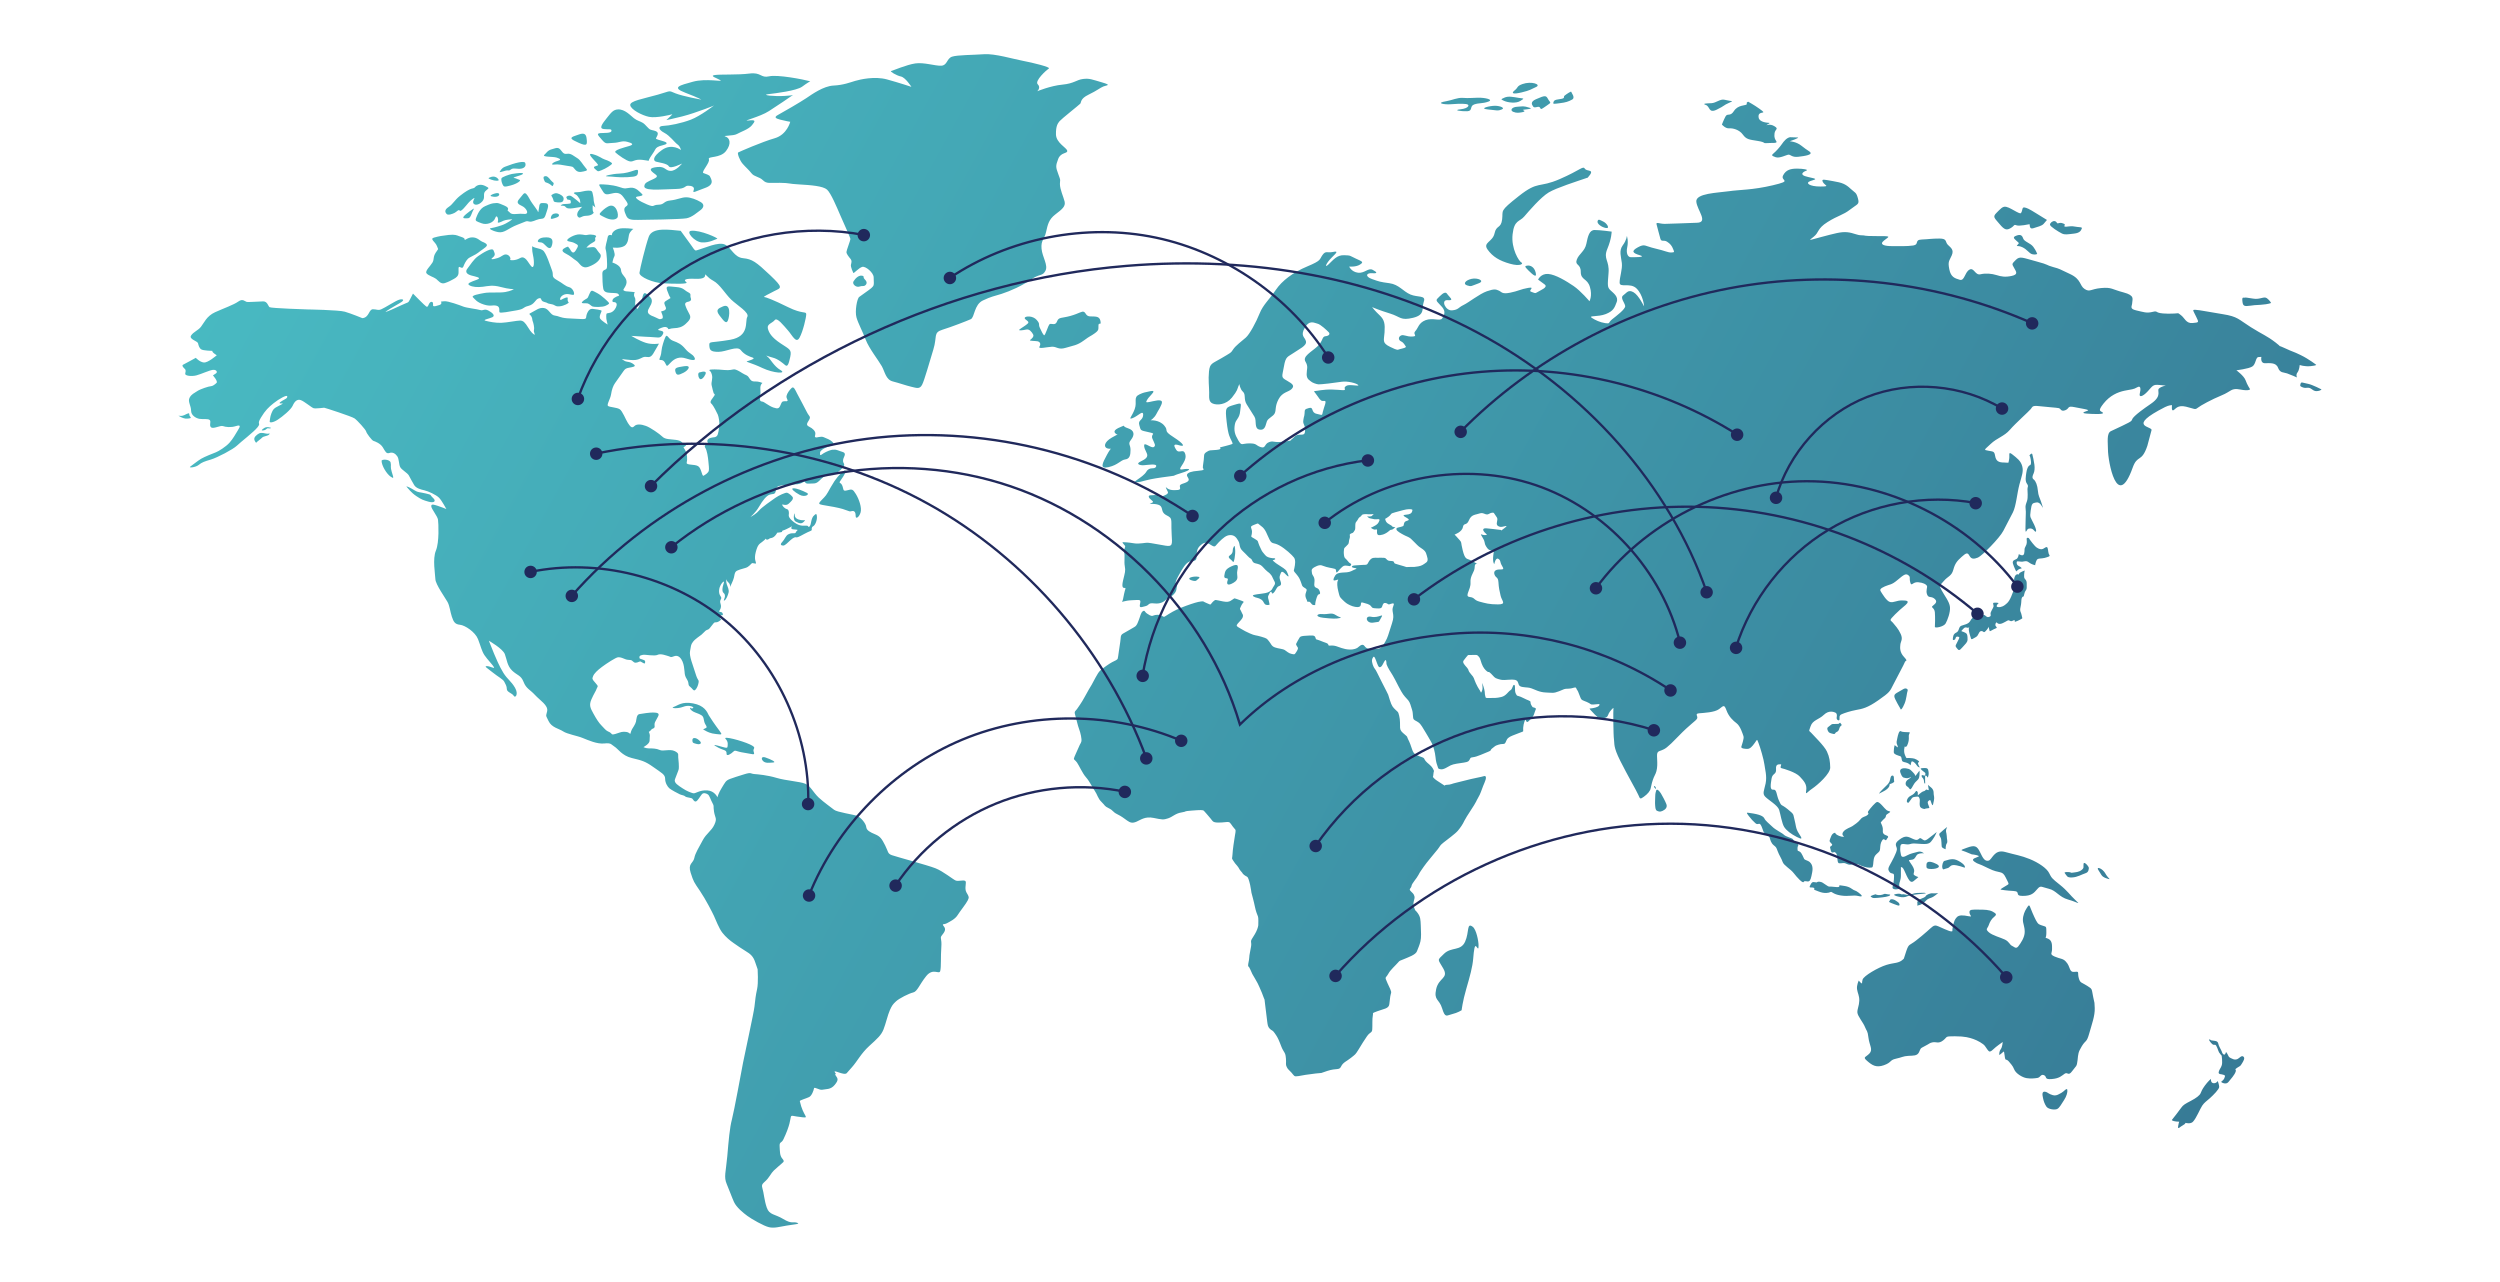<?xml version="1.0" encoding="utf-8"?>
<!-- Generator: Adobe Illustrator 24.3.0, SVG Export Plug-In . SVG Version: 6.00 Build 0)  -->
<svg version="1.1" id="Layer_1" xmlns="http://www.w3.org/2000/svg" xmlns:xlink="http://www.w3.org/1999/xlink" x="0px" y="0px"
	 viewBox="0 0 561.6 288" style="enable-background:new 0 0 561.6 288;" xml:space="preserve">
<style type="text/css">
	.st0{fill:url(#SVGID_1_);}
	.st1{fill:#20295C;}
</style>
<linearGradient id="SVGID_1_" gradientUnits="userSpaceOnUse" x1="9.809" y1="-9.946" x2="1049.694" y2="559.677">
	<stop  offset="0" style="stop-color:#4BC2C8"/>
	<stop  offset="1" style="stop-color:#20295C"/>
</linearGradient>
<path class="st0" d="M83.78,69.47c0.96,0,1.07,0.34,1.89,0s3.24-1.94,4.05-2.16c0.82-0.22,1.34,0.07,0.14,0.74
	c-1.21,0.67-3.63,2.12-3.19,2.01c0.43-0.11,1.66-0.63,3.39-1.45c1.73-0.82,1.58-0.45,2.03-1.33c0.45-0.87,0.68-1.33,0.68-1.33
	s2.75,2.81,3,2.92s0.35-0.02,0.49-0.36c0.14-0.35,0.43-0.84,0.82-0.67c0.39,0.16,0.06,0.83,0.29,0.93c0.23,0.09,0.62-0.02,1.34-0.25
	c0.72-0.24,0.35-0.76,0.35-0.76s-0.08-0.02,0.76-0.09c0.84-0.07,3.47,0.89,4.25,1.2s3.14,0.56,3.81,0.78
	c0.66,0.22,0.91-0.38,1.83,0.11s1.6,1.14,0.92,1.49c-0.68,0.34-2.4,0.6-1.52,0.82c0.87,0.22,2.2,0.49,3.47,0.45
	c1.27-0.04,3.55-0.51,4.25-0.51s1.13,0.44,1.8,1.54c0.66,1.11,1.19,1.54,1.44,1.63s-0.25-0.53-0.12-1.07
	c0.14-0.54-0.14-1.62-0.29-1.98s0-0.54-0.31-1.07s-0.82-0.44,0.12-0.89s1.58-1.12,2.71-0.98c1.13,0.15,1.44,1.58,2.42,1.69
	c0.97,0.11,1.15,0.49,2.82,0.62c1.68,0.13,0.98,0.02,2.85,0.15c1.87,0.13,1.19-0.2,1.58-1.16c0.39-0.96,0.82-1.14,1.27-1.11
	c0.45,0.04,2.03,0.25,2.03,0.45s-0.66,1.23-0.33,1.74c0.33,0.51,1.68,1.34,1.68,1.34s-0.29-1.16-0.29-1.29s-0.1-1.03,0.1-1.2
	c0.2-0.16,1.31,0.09,2.01-1.27c0.7-1.36-0.47-1.29-0.47-1.29s-0.43,0.02-0.22-0.54c0.22-0.56,1.46-0.91,1.46-0.91
	s0.08,0.25-0.08-0.2c-0.15-0.45-0.97-0.36-1.85-0.42c-0.88-0.05-1.48-0.18-1.64-0.93c-0.15-0.74-0.21-2.3-0.21-3.38
	c0-1.07,0.86-0.69,1.01-1.29c0.16-0.6-0.04-3.52-0.25-4.12c-0.22-0.6,0.31-1.89,0.43-2.74c0.11-0.85,0.99-0.47,0.99-0.47
	c-0.16-0.29,0.25-1.11,1.42-1.45s3.39,0.02,3.39,0.02s-0.2,0.02-0.74,0.73c-0.54,0.71-0.19,1.96-1.01,2.85
	c-0.82,0.89-2.9,0.6-2.9,0.6s0.64,1.47,0.37,1.94c-0.27,0.47-0.45,1.43-0.45,1.43s1.83,0.51,1.93,1.67c0.1,1.16,1.01,1.36,1.23,2.43
	c0.21,1.07-0.9,1.96-0.67,2.12c0.24,0.16,0.31,0.24,0.98,0.27c0.66,0.04,1.56,0.16,1.56,0.16s-0.37,0.54-0.04,1.12
	s0.08,0.94,0.12,1.56c0.04,0.62,0.41,1.14,0.57,1.03s0.88-1.69,1.04-2.4c0.15-0.71,0.27-1.09,0.58-1.09s1.36,0.96,1.48,1.31
	c0.12,0.34,0.2,0.82-0.39,1.76s-0.53,1.38-0.02,1.74c0.5,0.36,0.53,0.25,1.44,0.69c0.92,0.44,0.74,0.4,1.31,0.24
	c0.57-0.16-0.24-1.6-0.18-1.63c0.06-0.04,1.35-0.18,1.06-0.91c-0.29-0.73-0.59-1.09,0.02-1.45s1.04-0.65,1.04-0.65
	c-0.25-0.45-0.33-0.49-0.76-1.71s0.37-0.89,2.05-0.76c1.67,0.13,1.75,0.71,2.65,1.16c0.89,0.45,0.33,0.62,0.62,1.34
	c0.3,0.73-0.74,0.83-0.74,0.83s-0.68,0.13-0.52,0.69c0.16,0.56,0.47,1.23,0.96,2.11c0.49,0.87-0.14,1.47-0.9,2.18
	s-1.66,0.91-2.55,0.93c-0.9,0.02-1.29,0.38-1.34,0.13c-0.06-0.25-0.49-0.49-0.97-0.38c-0.49,0.11-1.6,0.54-1.21,0.69
	s1.42,0.11,0.99,0.91s-0.8,0.8-1.66,0.71c-0.86-0.09-1.66-0.09-2.2-0.13s-3.24-0.2-3.24-0.2s1.82,1.11,3.26,1.56
	c1.44,0.45,2.96,0.18,2.96,0.18s-0.59,1.09-1.29,2.25s-1.36,0.65-1.95,0.73c-0.59,0.07-0.94,0.54-2.03,0.69
	c-1.09,0.14-3.37-0.31-3.02-0.15c0.35,0.16,0.51,0.45,1.13,0.54c0.62,0.09,1.01,0.2,1.56,0.65c0.54,0.45-0.35,0.56-1.07,0.69
	c-0.72,0.13-0.92,0.26-1.25,0.71s-1.56,2.21-1.95,2.76c-0.39,0.54-0.74,1.45-0.89,2.52c-0.16,1.07-1.07,2.36-0.66,2.63
	s1.95,0.31,2.59,0.71s1.36,2.36,1.85,3.1s0.88,1.31,1.42,0.73c0.54-0.58,1.62-0.44,2.63-0.07c1.01,0.36,3.08,1.8,3.72,2.43
	s1.77,0.53,3.04,0.71c1.26,0.18,1.41,0.66,1.41,0.66s1.32,0.07,0.78,0.63c-0.54,0.56-0.7,0.02-0.16,0.96
	c0.55,0.94,0.53,2.21,0.37,2.85c-0.16,0.63,1.74,0.31,2.55,0.79c0.8,0.47,0.84,2.39,1.25,2.15s1.09-0.65,1.17-1.16
	s-0.02-1.18-0.1-2.05s-0.29-2.47-0.72-3.1c-0.43-0.64,0.77-0.89,0.58-1.16c-0.19-0.27-0.15-0.82,0.67-1.03
	c0.82-0.22,0.88-0.02,1.32-0.36c0.45-0.35,0.53-1.96,0.6-2.54c0.08-0.58-0.13-1.83-0.33-2.31c-0.19-0.47-0.99-1.98-1.29-2.31
	c-0.29-0.33-0.66-0.42,0.14-1.43c0.8-1.02,0.33-0.8,0.21-1.11s-0.29-1.07-0.45-1.76s0.33-1.45,0.04-2.43
	c-0.29-0.98-0.6-0.76-0.54-0.98c0.06-0.22,1.91-0.16,3.27-0.02c1.36,0.15,1.91-0.14,2.3-0.14s1.09,0.38,1.85,0.87
	c0.76,0.49,1.05,0.36,1.44,0.96s0.6,0.93,1.4,0.89c0.8-0.04,1.66,0.34,1.66,0.34s-0.57,0.33-0.47,1.4s-0.12,1.85-0.1,2.29
	c0.02,0.43,0.24,0.45,0.6,0.51c0.37,0.06,1.37,0.94,2.4,1.31c1.04,0.36,1.31,0.25,1.64-0.58s0.41-0.76,0.82-0.82
	s0.54,0.09,0.72-0.09c0.18-0.18-0.31-0.54-0.2-1.12c0.12-0.58,0.68-1.34,1.15-1.78c0.47-0.43,0.8,0.44,1.21,1.24
	c0.41,0.8,1.83,3.39,2.24,4.25c0.41,0.85,0.94,0.91,0.45,1.71c-0.49,0.8-0.72,1.14,0.04,1.51c0.76,0.36,1.44,1,1.38,1.6
	s-0.22,0.62,0.04,0.78c0.25,0.16,1.17-0.33,1.83-0.03c0.66,0.29,1.46,0.56,1.93,1.03c0.47,0.47,0.43,0.64-0.24,0.87
	c-0.66,0.24-1.33,0.47-1.66,0.67s-0.86,0.58-0.84,0.89s-0.14,0.82,0.39,0.42s1.38-0.8,2.01-0.98c0.62-0.18,0.15-0.02,0.72-0.09
	s1.11,0.27,1.89,0.49s0.57,0.71,0.37,1.16c-0.19,0.45-0.37,0.89-0.06,1.4s-0.14,0.96-0.82,1.58c-0.68,0.62-1.19,0.71-2.3,0.85
	c-1.11,0.15-1.64,0.82-2.42,1.54c-0.78,0.73-1.17,0.54-2.3,0.6c-1.13,0.05-0.68-0.56-1.03-0.44c-0.35,0.13-0.8,0.51-1.52,0.58
	s-3.16,0.11-4.1,0.38c-0.93,0.27-0.64,0.91-0.87,1.43c-0.24,0.53-0.61,0.31-1.31,0.54c-0.7,0.24-1.54,1.27-2.36,2.69
	c-0.82,1.42-1.93,2.29-1.93,2.29c0.23-0.05,1.39-0.76,1.95-1.45c0.57-0.69,2.92-2.32,3.65-2.83c0.72-0.51,2.28-1.25,2.65-1.14
	s1.29,0.82,1.29,1.18s-0.27,0.65-0.94,1.27c-0.66,0.62-1.54,0-1.48,0.25c0.06,0.26,0.53,0.84,1.03,0.96
	c0.51,0.13,0.48,0.74,0.48,1.05c0,0.31-0.29,0.71,0.88,1.69s1.99,1.05,2.85,1s0.41,0.29,0.76,0.25c0.35-0.04,0.43-0.71,0.54-1.25
	c0.12-0.55,0.31-1.05,0.62-1.29s0.55-0.67,0.64,0.16c0.1,0.83-0.35,1.98-0.8,2.23s-0.35,0.58-0.35,0.83s-0.51,0.27-1.72,0.94
	c-1.21,0.67-1.6,0.83-1.81,0.74c-0.22-0.09-0.66,0.11-1.25,0.64c-0.59,0.52-1.21,1.23-1.64,1.22c-0.43-0.02-0.8-0.2-0.22-0.8
	c0.58-0.6,0.78-1.43,1.36-1.72s0.86-0.25,1.34-0.25c0.49,0,0.25-0.29,0.64-0.58s-0.29-0.2-0.96-0.31c-0.66-0.11-0.15-0.69-0.15-0.69
	l-0.69,0.36c0,0-1.03,0.54-1.31,0.58c-0.27,0.04-0.21,0.22-0.29,0.33c-0.08,0.11-1.05,0.18-1.05,0.18s-0.51,1.03-1.27,1.18
	c-0.76,0.15-0.23,0.09-0.78,0.33c-0.54,0.24-0.45-0.27-0.57-0.13c-0.12,0.15-0.21,0.27-0.82,0.73c-0.61,0.45-0.96,0.6-1.39,2.25
	s0.08,2.25,0.06,2.5s-0.76-0.16-0.97,0.04c-0.22,0.2-0.71,0.82-1.35,1s-1.91,0.51-2.2,0.82c-0.29,0.31-0.31,0.74-0.45,1.38
	c-0.13,0.64-0.89,2.12-0.89,2.12s0.17-0.6-0.35-1.04c-0.52-0.44-0.45-0.83-0.45-0.83s-0.12,0.6,0.08,1.22
	c0.19,0.62,0.58,1.23,0.41,1.91c-0.18,0.67-0.51,1.51-0.91,1.74c-0.41,0.24,0.1-0.45,0.1-1c0-0.54-0.27-0.58-0.45-0.85
	s-0.18-0.96,0.14-1.89c0.31-0.93-0.29-0.36-0.64,0.25c-0.35,0.62-0.6,1.76-0.06,2.51c0.55,0.74-0.35,0.67,0.02,1.74
	c0.37,1.07-0.45,1.6-0.29,1.76c0.16,0.16,0.59-0.07,0.78,0.45c0.2,0.53-0.39,0.29-0.58,0.44c-0.2,0.15-0.1,0.34,0.02,0.63
	c0.12,0.29,0.35,0.11,0.25,0.2s-0.37,0.45-0.88,0.62c-0.5,0.16-0.54-0.09-0.86,0.27c-0.31,0.36-0.54,0.69-0.88,1.11
	c-0.33,0.42-0.56,0.27-0.92,0.56c-0.35,0.29-0.49,0.53-0.92,0.89c-0.42,0.36-1.4,0.92-1.93,1.63s-0.39,0.89-0.64,2.03
	s0.64,3.14,1.21,5.03s0.8,1.36,0.72,1.96s-0.33,1.33-0.74,1.74c-0.4,0.42-0.64-0.29-1.2-0.71c-0.57-0.42-0.12-0.71-0.66-1.58
	c-0.54-0.87-0.51-1.18-0.57-1.82c-0.06-0.64-0.15-1.54-0.45-2.23c-0.29-0.69-0.92-1.56-1.85-1.22c-0.94,0.35-0.7,0.18-1.21,0.03
	c-0.51-0.14-1.85-0.69-2.54-0.33c-0.68,0.36-2.84-0.11-3.29,0s-0.78,0.15-0.78,0.45s-0.19,0.36,0.61,0.58s0.68,0.45,0.63,0.8
	c-0.06,0.34-0.65-0.18-0.96-0.31c-0.31-0.13-0.6,0.25-1.15,0.25c-0.54,0-0.64-0.53-1.13-0.6s-0.68,0-1.15-0.18s-1.09-0.49-1.64-0.45
	c-0.54,0.04-2.65,1.43-3.65,2.18c-0.99,0.74-1.76,1.47-1.98,2.07c-0.24,0.6-0.26,0.65,0.54,1.54c0.8,0.89,0.43,0.74,0.27,1.25
	c-0.15,0.51-0.62,1.12-1.19,2.43s-0.24,1.94,0.45,3.19c0.68,1.25,1.29,2.16,1.83,2.69c0.54,0.53,0.93,1.09,1.4,1.29
	s0.57,0.27,0.78,0.49c0.21,0.22,0.15,0.31,0.9,0.11c0.74-0.2,1.28-0.49,1.81-0.49c0.52,0,1.01,0.02,1.31,0.29
	c0.29,0.27,0.33,0.11,0.33-0.04c0-0.14,0.23-0.69,0.31-0.83c0.08-0.15,0.78-1.14,0.89-1.69c0.12-0.54,0.12-1.63,0.8-1.71
	c0.68-0.07,2.14-0.42,3.47-0.33c1.32,0.09,0.74,0.74,0.39,1.43c-0.35,0.69-0.49,0.76-0.49,1.29s0.16,0.53-0.27,0.84
	c-0.43,0.31-0.16-0.18-0.33,0.13c-0.18,0.31-0.8,0.74-0.72,0.67s0.27,0.53,0.27,0.82c0,0.29-0.06,0.44-0.06,1.14
	c0,0.71-1.38,1.43-1.38,1.43s0.51,0.29,1.25,0.29s1.64,0,2.42,0.36s2.26-0.29,3.36,0.25c1.09,0.54,0.7,0.87,0.78,1.38
	c0.08,0.51,0.2,2.25,0.12,2.65s-0.59,1.52-0.86,2.32s0.78,1.38,1.75,2.03s1.83,0.94,2.34,1.09c0.5,0.14,1.44-0.76,3.16-0.65
	c1.71,0.11,2.3,1.56,2.3,1.56s0.2-0.91,0.98-2.14s0.82-1.6,1.87-2c1.06-0.4,1.41-0.47,3.12-1.02c1.71-0.54,1.4-0.14,2.3-0.07
	c0.9,0.07,2.97,0.25,5.03,0.87s5.22,0.8,6.43,1.31c1.21,0.51,1.76,1.92,3,3.09c1.25,1.16,2.81,2.21,3.47,2.76
	c0.67,0.55,4.37,1.05,5.19,1.38s1.95,1.67,2.03,2.47s0.9,1.2,2.03,1.67s1.48,1.02,2.22,2.47s0.51,1.85,1.52,2.21
	c1.02,0.36,8.03,2.25,9.79,2.94c1.75,0.69,3.98,2.54,4.56,2.76c0.59,0.22,1.64-0.18,2.1,0.07c0.47,0.26-0.27,1.63,0.31,2.62
	c0.59,0.98,0.62,1.05,0.27,1.78c-0.35,0.73-1.76,2.47-2.3,3.34c-0.55,0.87-1.72,1.42-2.38,1.78s-1.25,0-0.66,0.73
	c0.58,0.72,0.04,1.34-0.47,2c-0.51,0.65,0.04,0.58-0.12,2.69c-0.16,2.1,0,4.39-0.24,5.3c-0.23,0.91-1.59-0.8-3.16,1.16
	c-1.56,1.96-1.98,3.45-2.92,3.67s-3.12,1.31-3.86,2s-0.9,0.94-1.37,1.96s-0.93,3.09-1.44,4.36c-0.51,1.27-1.33,2-3.2,3.7
	c-1.87,1.71-2.69,3.45-3.9,4.79c-1.21,1.34-0.9,1.05-1.15,1.31c-0.64,0.65-3.3-1.05-2.62-0.11c0.51,0.69-0.28,0,0.14,0.65
	c0.43,0.65,0.74,0.91-0.2,2.07c-0.93,1.16-2.02,0.93-2.76,1.11c-0.74,0.18-1.84-0.76-1.92-0.29s-0.5,1.65-1.09,1.94
	c-0.58,0.29-2.14,0.73-2.1,0.91c0.74,3.44,2.25,3.8,0.65,3.64c-4.39-0.43-1.26-1.47-4.32,4.93c-0.47,0.98-0.93,0.47-0.86,1.63
	c0.08,1.16,0,2.03,0.63,2.76c0.62,0.73,0.19,0.69-0.86,1.67s-1.13,0.84-2.1,2.32c-0.97,1.49-1.91,1.42-1.56,2.54s0.43,2.8,1.01,4.46
	c0.58,1.67,1.79,1.38,3.7,2.54s2.15,0.54,3.08,0.83c0.94,0.29-0.66,0.37-2.34,0.65c-1.68,0.29-2.77,0.62-3.94,0.36
	s-3.94-1.85-4.87-2.54c-0.94-0.69-2.45-1.92-3-3.12c-0.54-1.2-0.94-2.4-1.63-4.03c-0.7-1.63-0.2-2.65,0.12-6.24
	c0.31-3.59,0.54-6.39,1.05-8.31c0.5-1.92,2.07-10.49,2.49-12.71c0.43-2.21,2.42-11.22,2.57-12.63c0.15-1.42,0.27-2.51,0.59-3.92
	c0.31-1.42,0.12-4.28,0.12-4.43c0-0.14-0.12-0.25-0.55-1.6c-0.42-1.34-1.13-1.89-2.1-2.47s-1.99-1.31-2.77-1.85
	c-0.78-0.54-1.72-1.31-2.49-2.29c-0.78-0.98-1.52-2.98-1.91-3.81s-1.83-3.67-3.16-5.63s-1.41-2-2.07-4.07s0.58-2.1,0.82-3.27
	c0.23-1.16,1.01-2.32,1.87-3.96c0.86-1.63,1.99-2.11,2.65-3.56c0.66-1.45,0.16-1.45-0.08-2.87c-0.23-1.42,0.08-1.2-0.35-1.96
	c-0.43-0.76-0.66-1.71-1.05-1.96s-0.97-0.44-1.33-0.04c-0.35,0.4-0.97,1.56-1.36,1.63s-0.54-0.36-0.78-0.62
	c-0.24-0.25-1.36-0.25-1.6-0.51c-0.23-0.25-0.82-0.29-1.21-0.47c-0.39-0.18-1.91-0.98-2.34-1.34s-0.97-1.23-0.97-2.18
	c0-0.94-0.82-1.31-2.65-2.61c-1.83-1.31-2.61-1.49-4.84-2.03c-2.22-0.54-3.12-2.11-3.86-2.54c-0.74-0.44-0.66-0.91-2.3-0.73
	c-1.63,0.18-3.62-0.73-4.87-1.23c-1.24-0.51-3.47-0.87-4.4-1.49c-0.93-0.62-2.57-0.84-3.27-2.32c-0.7-1.49-0.59-0.91-0.31-2.22
	c0.27-1.31-1.6-2.4-2.73-3.63c-1.13-1.23-1.99-1.42-2.57-2.94c-0.59-1.52-1.44-1.45-2.57-2.54s-1.17-2.47-1.64-3.7
	s-3.59-3.01-3.59-3.01s0.82,2.07,1.17,2.91c0.35,0.83,1.17,2.83,2.1,4.32c0.94,1.49,1.75,1.85,2.61,3.34
	c0.86,1.49,0.04,2.4-0.28,1.82c-0.31-0.58-1.56-0.84-1.56-1.52c0-0.69-0.31-1.13-0.58-1.67c-0.27-0.54-1.48-1.16-2.65-2.11
	c-1.17-0.94-1.98-1.38-1.25-1.38c0.74,0,1.8,0.69,1.6,0.25c-0.2-0.43-1.52-1.78-2.15-2.72c-0.62-0.94-0.82-2-1.44-3.59
	c-0.62-1.6-2.92-3.12-4.05-3.23c-1.13-0.11-1.44-0.65-1.83-1.81s-0.47-2.4-0.97-3.31c-0.51-0.91-2.69-3.96-2.73-5.12
	c-0.04-1.16-0.67-4.54,0.12-6.43c0.78-1.89,0.58-6.1,0.47-6.93c-0.12-0.83-1.52-2.43-1.52-3.05s0.82-0.25,1.45-0.07
	c0.62,0.18,1.95,0.73,1.95,0.73s-1.01-1.89-1.64-2.54s-2.46-1.49-3.28-1.67s-1.87-0.47-2.3-1.16s-0.89-1.6-1.21-2.18
	c-0.31-0.58-1.64-1.27-1.95-1.89s-0.23-1.82-0.66-2.43c-0.43-0.62-1.06-0.98-1.76-0.73c-0.7,0.25-0.93-0.36-1.48-1.27
	c-0.55-0.91-1.76-1.34-2.11-1.45s-1.56-1.71-1.63-2.11c-0.08-0.4-1.99-2.51-2.61-2.94c-0.63-0.44-6.67-2.4-6.82-2.4
	c-0.16,0-1.91,0.25-2.38,0.11c-0.47-0.15-2.07-1.53-2.88-1.82c-0.82-0.29-1.41,0.33-1.8,1.23c-0.39,0.91-2.3,2.47-3.35,3.16
	s-1.91,0.76-1.83,0.4c0.08-0.36,0.04-0.94,0.39-1.82c0.35-0.87,0.54-1.13,1.63-1.67c1.1-0.54,1.05-0.58,0.63-0.54
	c-0.43,0.03-0.74-0.07,0.12-0.58c0.86-0.51,1.21-0.58,1.17-1.02c-0.04-0.44-1.87,0.58-3.04,1.52c-1.17,0.94-1.87,1.6-2.88,3.27
	c-1.01,1.67,0.12,1.05-0.74,2.14s-3.78,3.3-4.64,4.14c-0.86,0.83-4.4,2.69-5.85,3.12c-1.44,0.43-2.03,0.62-2.73,1.2
	c-0.7,0.58-2.45,0.76-1.87,0.36c0.59-0.4,1.68-1.31,2.42-1.74c0.74-0.44,2.73-1.23,3.31-1.45c0.59-0.22,2.22-1.23,3.04-2.14
	c0.82-0.91,1.37-1.96,1.91-2.83s0.66-1.27-0.47-0.91c-1.13,0.36-2.3,0.22-2.89,0s-2.11,0.69-2.65,0.29s0.04-1.23-0.31-1.63
	c-0.35-0.4-1.56-0.15-2.34-0.29c-0.78-0.15-1.87-0.76-1.87-1.85s-0.78-2.03-0.35-2.87c0.43-0.84,1.06-1.05,1.75-1.52
	c0.7-0.47,2.65-1.09,3.04-1.09s0.94-0.4,1.29-0.76c0.35-0.36-0.82-1.67-0.82-1.67s0.2-0.14,0.66-0.44c0.47-0.29,0.12-0.91-0.7-0.8
	s-2.57,0.94-3.66,1.23s-2.57,0.11-2.53-0.36s0.27-0.76-0.12-1.12s-0.7-0.76-0.31-0.94s2.81-1.52,2.81-1.52s0.86,0.94,1.79,1.05
	c0.94,0.11,2.92-1.63,2.92-1.63c-1.25-0.76-0.97-0.98-0.97-0.98s-2.03-0.04-2.5-0.33s-0.62-0.87-0.74-1.38
	c-0.12-0.51-2.1-0.91-1.56-1.74c0.54-0.83,1.56-1.12,2.22-1.96c0.67-0.84,1.25-2.4,3.16-3.27c1.91-0.87,4.21-1.67,5.22-2.4
	c1.01-0.73,1.48-0.03,1.87,0.07c0.39,0.11,2.81-0.11,3.74-0.11c0.94,0,1.09,1.05,1.41,1.3c0.31,0.25,8.54,0.51,8.54,0.51
	s6.98,0.11,8.38,0.51c1.4,0.4,3.94,1.45,3.94,1.45C82.96,71.34,82.82,69.47,83.78,69.47z M177.52,27.36c0,0-0.7,2.9-3.51,3.7
	c-2.81,0.8-7.96,3.05-8.19,3.19c-0.24,0.15,0.31,1.74,1.01,2.54s1.36,1.34,1.99,2.14c0.62,0.8,1.72,0.73,2.57,1.56
	c0.86,0.84,1.48,0.54,3.82,0.58c2.34,0.03,1.71,0.22,4.33,0.36c2.61,0.15,5.34,0.36,6.24,1.16c0.89,0.8,2.18,3.92,3,5.81
	c0.82,1.89,2.26,5.01,2.26,5.3s-0.9,2.58-0.9,2.94c0,0.36,0.47,0.98,0.9,1.49c0.42,0.51,0.19,0.91,0.11,1.38s0.47,1.67,0.55,1.82
	c0.08,0.14,1.24-1.16,1.99-1.38c0.74-0.22,2.57,1.31,2.57,2.36c0,2.39,0.65,1.57-3.24,4.39c-0.51,0.37-1.01,3.23-0.62,4.61
	s1.32,3.01,2.06,4.97c0.74,1.96,2.92,4.72,3.63,5.99c0.7,1.27,0.9,3.01,2.45,3.41c1.56,0.4,3.04,0.94,4.17,1.2
	c1.13,0.25,1.87,0.62,2.42-0.43s1.64-5.05,2.54-7.95c0.9-2.9-0.08-3.78,2.03-4.43s5.46-1.96,6.36-2.36s0.74-3.27,2.73-4.21
	c1.99-0.94,2.26-0.87,4.21-1.49c1.95-0.62,4.68-1.85,6.63-3.23c1.95-1.38,2.5-0.65,3.2-1.92c0.7-1.27-0.7-3.12-0.86-5.01
	s0.62-2,1.01-3.7c0.39-1.71,0.59-2.83,2.1-3.99c1.52-1.16,2.34-1.81,2.07-2.9c-0.27-1.09-1.05-2.72-1.05-3.92
	c0-1.2,0.27-0.51-0.35-2.18c-0.62-1.67-0.62-1.89-0.04-3.45c0.59-1.56,2.15-1.16,2.03-1.85s-2.49-1.74-2.53-3.67
	c-0.04-1.92,0.43-2.5,0.82-2.98c0.39-0.47,4.37-3.63,4.64-3.92s-0.08-1.09,1.87-2.03s2.61-1.56,3.35-1.85s1.91-0.25-0.35-0.91
	c-2.26-0.65-2.77-0.94-4.25-0.76s-1.99,1.02-4.64,1.27S233,20.5,233,20.5s0.9-0.8,0.12-1.56s2.03-3.27,2.5-3.56
	c0.46-0.29-3.67-1.31-5.81-1.71c-2.14-0.4-6.35-1.67-8.77-1.49s-5.96,0.15-7.17,0.55c-1.21,0.4-1.05,1.96-2.42,2.03
	c-1.36,0.07-3.9-0.8-5.85-0.51c-1.95,0.29-5.07,1.63-5.42,1.71c-0.35,0.07,1.21,1.02,2.22,1.23c1.01,0.22,2.34,2.32,2.34,2.32
	s-2.73-0.91-5.49-1.67c-2.77-0.76-6.01,0-7.14,0.33s-2.61,0.94-4.87,1.05c-2.26,0.11-4.83,1.96-6.12,2.83
	c-1.29,0.87-5.3,3.2-6.31,3.74c-1.01,0.54-0.62,0.8,0.47,1.09C176.35,27.17,177.52,27.36,177.52,27.36z M119.74,57.37
	c0.31,1.33,0.31,3.24-0.42,2.42c-0.73-0.82-1.33-2.49-2.5-1.81s-2.44,0.48-2.23,0.34c0.21-0.15-0.02-0.87-0.62-1.09
	c-0.6-0.22-0.96,0.12-1.58,0.48s-2.6,0.85-1.79,0.22c0.81-0.63,0.55-0.97,0.26-1.69c-0.28-0.73-2.34,0.51-3.43,1.28
	c-1.09,0.77-1.74,1.96-2.39,2.76s-0.18,1.31,0.81,1.6c0.99,0.29,2.57,0.48,1.25,0.97c-1.32,0.48-2.34,0.82-1.66,1.23
	c0.67,0.41,1.84,0.48,3.01,0.34c1.17-0.15,2.16-0.46,4.03,0.05c1.87,0.51,2.98,0.48,2.98,0.48s-0.7,0.44-1.95,0.65
	c-1.25,0.22-3.54,0-4.71,0.22s-3.01,0.53-2.55,0.97c0.47,0.44,0.83,1.11,2.44,1.62s1.9,0.03,2.86,0.27s0.44,1.33,0.7,1.5
	c0.26,0.17,2.08-0.14,3.9-0.48c1.82-0.34,1.14-0.63,2.57-0.99s1.48-1.45,2.31-1.69c0.83-0.24,0.23,0.56,1.22,0.8
	c0.99,0.24,0.44,0.32,1.51,0.49s0.86,0.58,1.89,0.51c1.04-0.07,2.26-0.77,2.1-0.9c-0.15-0.12-0.31-0.44-0.21-0.92
	c0.1-0.48-1.04,0.1-1.46,0.34s-0.39-0.65,0.49-1.09c0.88-0.43,1.67,0,2.18,0c0.52,0,0.05-1.5-0.88-1.74
	c-0.94-0.24-1.35-0.82-2.76-1.6c-1.4-0.77-0.68-1.11-1.09-2.13c-0.41-1.02-1.3-4.02-2.08-4.55s-1.61-0.39-2.39-0.92
	C119.59,55.29,119.43,56.04,119.74,57.37z M98.17,55.31c0.34,0.97,0.39,0.36-0.28,1.43c-0.68,1.06-0.29,1.45-0.75,2.25
	c-0.47,0.8-1.71,1.86-1.33,2.4c0.39,0.53,1.64,0.85,2.16,1.26c0.52,0.41,1.04,1.26,1.97,0.94c0.94-0.32,1.25-0.53,1.9-0.87
	s1.2-0.73,1.17-1.57c-0.02-0.85-0.05-1.26,0.21-1.19s0.67,0.46,0.88-0.1c0.21-0.56,0.57-1.28,1.01-1.72
	c0.44-0.43,1.71-0.87,2.31-1.38c0.6-0.51,1.61-1.07,1.9-1.5c0.29-0.44-0.52-0.78-1.01-0.97c-0.49-0.19-1.06-0.97-2.21-0.97
	c-1.14,0-1.77,0.87-1.72,0.48c0.06-0.39-0.78-0.58-1.24-0.75c-0.47-0.17-0.91-0.44-2.39-0.27c-1.48,0.17-2.1,0.27-3.28,0.6
	C96.46,53.69,97.83,54.34,98.17,55.31z M132.01,66.9c-0.15,0.22-0.83,0.43-1.24,0.92c-0.41,0.48,0.88,0.22,1.3,0.36
	c0.42,0.15,0.73,0.56,1.07,0.68c0.34,0.12,2.16,0.19,2.91-0.17s0.83-0.48,0.75-0.65s-1.56-1.62-2.65-2.2
	c-1.09-0.58-1.12-0.6-1.35-0.46C132.56,65.52,132.17,66.68,132.01,66.9z M127.1,55.58c-0.71,0.35-1.22,0.77-0.02,1.38
	c1.19,0.6,1.58,1.11,2.39,1.62s1.14,1.96,2.83,1.31c1.69-0.65,2.37-1.43,2.6-2.11c0.23-0.68-0.24-0.82-0.65-1.45
	c-0.42-0.63-0.52-0.9-1.38-0.8c-0.86,0.1-1.14,0.1-1.14,0.1s0.57-0.73,1.51-1.19c0.94-0.46,0.15-0.77,0.6-1.21
	c0.44-0.44-1.12-0.65-1.79-0.48c-0.68,0.17-0.7-0.05-1.82-0.1c-1.12-0.05-2.88,0.97-2.81,1.33c0.08,0.36,0.91,0.22,1.69,0.65
	c0.78,0.44,1.01,0.39,0.23,1.62s-1.19-0.29-1.45-0.49C127.62,55.58,127.83,55.21,127.1,55.58z M122.11,53.35
	c-1.17,0.11-1.56,0.92-1.12,1.04c0.44,0.12,0.73-0.12,1.43,0.63s1.33,1.16,1.61-0.07C124.32,53.71,123.9,53.18,122.11,53.35z
	 M103.34,43.98c-1.3,1.04-1.56,1.86-2.57,2.52c-1.01,0.65-0.78,1.21-0.44,1.57s1.35-0.02,1.82-0.27c0.47-0.24,0.86-0.85,1.14-0.48
	c0.28,0.36,1.48-1.23,1.95-1.77c0.47-0.53,1.19-1.09,1.33-1.06c0.13,0.02-0.45,0.63-0.24,1.14s1.14,0.53,1.97-0.34
	s0.08-1.67,0.73-2.35s1.19-0.58-0.08-1.19c-1.27-0.6-2.08,0.07-2.34,0.39C106.36,42.46,105.89,41.95,103.34,43.98z M111.27,45.63
	c-0.74,0.03-1.06,0.14-2.29,0.68c-1.22,0.53-1.74,1.91-2.03,2.66s0.13,0.75,1.25,1.19s2.68-0.12,3.04-1.16s0.81,0.24,0.6,0.78
	c-0.21,0.53,0.78,0.05,1.25-0.19c0.47-0.24,1.87-0.34,1.97-0.34s-1.14,0.94-2.37,1.36c-1.22,0.41-2.21,0.63-2.55,0.68
	c-0.34,0.05,0.32,0.56,1.74,0.85c1.43,0.29,2.29-0.87,4.34-1.65c2.05-0.77,1.95-0.92,2.63-0.73s1.4-0.34,2.23-0.53
	s1.17,0.12,1.54-1.11c0.36-1.23,1.01-2.42-0.16-2.49c-1.17-0.07-1.25-0.07-1.41,1.26c-0.15,1.33-0.26,0.51-0.26,0.51
	s-0.78-1.16-1.25-1.77c-0.47-0.6-0.81-1.55-1.32-2.06c-0.52-0.51-0.75,0.22-1.56,1.11c-0.81,0.9-0.16,1.23,0.65,1.62
	c0.81,0.39,1.38,1.38,0.99,1.65s-0.83-0.05-2.31,0.12c-1.48,0.17-1.43-0.46-1.85-0.65c-0.42-0.19,0.7-0.6-0.88-1.26
	C111.69,45.48,111.79,45.6,111.27,45.63z M106.46,46.89c0.17-0.28-1.97,1.26-2.3,1.75c-0.33,0.5,0.33,0.41,0.98,0.39
	C105.79,49,105.92,47.82,106.46,46.89z M110.57,43.68c-0.53,0.24-0.53,0.42,0.34,0.52c0.87,0.1,1.38-0.29,1.2-0.65
	C111.92,43.18,111,43.49,110.57,43.68z M115,39.08c-0.57,0.1-2.26,0.69-2.35,0.98s0.02,0.92,0.27,1.42c0.26,0.5,0.35,0.57,1.81,0.18
	s2.46-1.14,1.97-1.27c-0.48-0.13-0.78-0.35-1.21-0.41s0.38-0.29,1.34-0.59C117.79,39.08,118.12,38.56,115,39.08z M110.07,39.84
	c-0.41,0.19-0.56,0.19,0.3,0.52s1.78,0.3,1.66,0.04C111.92,40.13,111.23,39.31,110.07,39.84z M113.43,37.46
	c-0.81,0.32-1,0.91-1.18,1.14s0.92-0.17,1.43-0.29c0.51-0.12,0.62,0.18,1.12-0.26c0.49-0.43,1.47,0.01,2.35-0.18
	s1.03-0.77,0.83-1.28C117.78,36.08,115.75,36.54,113.43,37.46z M122.24,39.65c-0.24,0.12-0.15,0.5,0.05,0.94
	c0.21,0.45,0.26,0.34,0.7,0.51c0.44,0.17,0.88,0.52,0.99,0.63s0.17,0.15,0.35-0.29c0.18-0.44-0.09-0.36-0.59-0.94
	C123.25,39.92,122.86,39.35,122.24,39.65z M125.24,43.45c-0.67-0.18-1.05,0.21-1.3,0.33c-0.25,0.12,0.13,0.4,0.3,0.92
	c0.17,0.52,0.03,0.69,1.01,0.76c0.99,0.07,1.29-0.11,1.36-0.74C126.7,44.09,125.86,43.62,125.24,43.45z M129.07,44.59
	c-0.61-0.45-0.91-0.81-1.54-0.56c-0.62,0.25-0.1,0.57-0.1,0.74c0,0.17,0.75-0.02,0.77,0.39c0.01,0.41,0.24,0.58-0.66,0.63
	c-0.91,0.05-1.16,0.01-1.51,0.28s0.68-0.04,0.99,0.38c0.31,0.41,0.84,0.46,1.71,0.33c0.87-0.13,2.05-0.33,2.05-0.33
	s-0.64,0.6-0.9,1.03c-0.26,0.42-0.36,1.03,0.09,1.33c0.45,0.3,0.51-0.31,1.77-0.34c1.26-0.02,1.64-0.68,1.64-0.68
	s-0.28-0.28-0.25-0.91c0.04-0.63-0.01-0.78-0.01-0.78s0.51,0.36,0.62,0.51c0,0-0.09-0.38-0.27-1.05c-0.18-0.68-0.04-0.73-0.24-1.65
	c-0.2-0.92-0.15-1.11-1.1-1.09c-0.95,0.03-1.6,0.35-2.38,0.35s-1.12,0.15-0.55,0.44c0.57,0.29,0.65,0.64,0.92,0.97
	s0.22,1.11,0.24,1.08C130.38,45.62,129.07,44.59,129.07,44.59z M124.33,48.04c-0.02,0-0.03,0.01-0.04,0.02
	c-0.4,0.19-0.53,0.63-0.56,0.94c-0.02,0.32,0.52,0.13,1.39-0.17C125.99,48.52,125.56,47.64,124.33,48.04z M136.6,46.39
	c-0.72,0.39-1.3,0.92-1.72,1.39c-0.41,0.47-0.05,0.53,1.03,1.08c1.08,0.55,2.24,0.65,2.74,0.08
	C139.16,48.38,138.41,45.4,136.6,46.39z M141.61,42.17c-1.38,0.14-0.96,0.35-2.55-0.18c-1.6-0.53-3.61-0.58-4.15-0.58
	c-0.55,0-0.29,0.25,0.27,1.18c0.56,0.92,0.72,1.25,1.89,0.96s2.13-0.49,2.98,0.74c0.86,1.23,1.31,1.62,0.6,2.07
	c-0.7,0.46-0.37,1.18,0.04,2.13c0.41,0.94,1.34,0.91,2.65,0.91s9.57-0.13,10.86-0.36c1.29-0.24,2.43-1.33,3.12-1.81
	c0.68-0.49,1.05-1.25,0.12-1.82c-0.94-0.56-2.26-1.09-3.31-1.09c-1.06,0-1.95,0.54-3.55,0.71c-1.6,0.16-1.25,0.93-2.69,0.96
	c-1.44,0.04-0.74,0.67-2.52-0.06c-1.77-0.73-3.08-1.63-2.24-1.76c0.84-0.13,1.52-0.24,1.05-0.63
	C143.72,43.13,142.9,42.04,141.61,42.17z M125.08,35.41c0.86,0.29,1.07,0.51,0.12,0.76c-0.96,0.25-1.7,0.93-0.74,0.8
	c0.95-0.13,1.77,0.09,3,0.29c1.23,0.2,1.13,0.07,1.68,0.76c0.55,0.69,1.13,0.69,1.97,0.49c0.84-0.2,0.95-0.25,0.41-0.85
	c-0.55-0.6-1.11-1.71-1.85-2.14c-0.74-0.44-1.36-1.05-2.1-0.98s-0.92,0.09-1.56-0.78s-1.15-0.45-2.09-0.22
	c-0.93,0.24-1.23,0.91-1.6,1.2C121.57,35.34,124.23,35.12,125.08,35.41z M136.31,26.52c-1.01,1.27-1.83,2.34-0.69,2.47
	c1.15,0.13,1.66-0.09,1.73,0.27c0.08,0.36-0.19,0.62-1.91,0.62c-1.71,0-1.19,0.38-0.23,1.51c0.96,1.13,1.05,0.74,2.51,0.71
	c1.46-0.04,1.95-0.56,3.16-0.25c1.21,0.31,1.58,0.62,0.49,0.94c-1.09,0.33-3.67,0.94-3.08,1.49c0.59,0.54,2.4,1.85,3.22,1.98
	s0.99-0.54,2.77-0.35c1.78,0.2,1.35,0.38,1.54-0.11c0.2-0.49,1.17-1.74,1.36-2.2c0.2-0.45,0.69-0.74,1.66-0.96
	c0.97-0.22,1.29-0.53,0.37-0.85c-0.92-0.33-1.95-0.47-1.85-0.73c0.1-0.26,0.66-1,0.27-1.38s-1.01-0.36-1.52-0.56
	c-0.5-0.2-1.07-1.13-1.71-1.52c-0.64-0.4-1.21-0.44-1.99-1.04c-0.78-0.6-2.03-2.06-3.59-1.98
	C137.77,24.63,137.32,25.25,136.31,26.52z M134.32,37.14c-0.39,0.2-1.36,0.23-0.64,0.83c0.72,0.6,0.52,0.62,1.44,0.27
	c0.92-0.34,2.24-1.2,2.36-1.45c0.11-0.26-0.92-0.74-1.62-0.96c-0.7-0.22-1.19-0.78-2.65-1.18
	C131.09,34.07,134.71,36.94,134.32,37.14z M182.01,18.26c-1.61-0.44-7.38-1.55-9.25-1.11c-1.87,0.44-1.77-0.97-4.37-0.63
	c-2.6,0.34-6.6,0.14-7.85,0.34c-1.25,0.19,0.62,0.73,1.3,1.16c0.68,0.44-3.22-0.48-6.19,0.34c-2.96,0.82-4.89,1.26-1.71,2.47
	c3.17,1.21,3.59,1.55,3.59,1.55s-4.06-0.73-5.77-1.4c-1.72-0.68-0.78-0.63-4,0.29s-6.34,1.4-6.18,2.37c0.15,0.97,2.6,2.27,4.21,2.61
	s4.94-0.48,5.2-0.58s-1.3,1.31-1.3,1.31s1.66-0.34,3.53-0.82s3.33-1.02,5.1-1.65s2.08-0.82,2.08-0.82s-3.06,2.37-5.2,3.19
	c-2.13,0.82-4.89,1.36-6.19,1.4c-1.3,0.05-1.09,0.87,0.21,1.55c1.3,0.68,2.29,2.13,2.96,2.61c0.68,0.49,0.78,1.26,0.78,1.26
	s-2.03-1.6-4.26,0c-2.24,1.6-1.92,2.42-1.35,2.61c0.57,0.19,2.55,0.39,2.91,1.06c0.36,0.68,2.96-0.63,2.96-0.63s-1.3,1.65-2.55,1.65
	c-1.24,0-1.19-1.06-3.01-0.87c-1.82,0.19-1.72,0.63-0.94,1.26c0.78,0.63,1.41,0.82,0.05,1.45c-1.35,0.63-1.97,0.82-2.03,1.6
	c-0.06,0.77,1.76,0.77,2.91,0.77c1.14,0,2.23-0.1,4.32-0.15c2.08-0.05,1.82-0.73,2.6-0.73s1.56,0.24,1.25,1.02s0.31,0.29,2.6-0.53
	c2.29-0.82,1.24-2.08,1.09-2.52c-0.16-0.44-0.99-0.58-1.51-0.82c-0.52-0.24,1.56-2.37,1.24-3.1c-0.31-0.73,2.55-0.15,3.85-1.84
	s0.83-2.95-0.1-3.24c-0.93-0.29,1.72-0.1,2.55-0.58s2.65-1.06,3.38-1.98c0.73-0.92,0.99-1.26-0.78-1.06
	c-1.77,0.19,2.54-0.77,4.62-2.13c2.08-1.35,4.47-2.95,4.99-3.34s0.99-0.19-1.46-0.05c-2.44,0.15-5.35-0.19-3.74-0.39
	c1.61-0.19,6.39-0.77,7.64-1.69C181.44,18.55,182.01,18.26,182.01,18.26z M152.91,51.85c-2.6-0.24-6.39-0.87-7.18,1.35
	c-0.78,2.23-1.97,7.17-2.08,8.08c-0.1,0.92,3.12,2.27,5.35,2.37c2.24,0.1,5.88,0.24,5.15-0.29c-0.73-0.53-0.11-0.82,1.97-0.73
	c2.08,0.1,2.29-0.44,2.29-0.87c0-0.44,0.36,0.53,1.82,1.31c1.45,0.77,2.7,2.95,4,4.21s4.21,2.95,3.64,3.92s0.62,4.36-3.85,5.13
	s-4.73,0.24-4.68,1.26c0.05,1.02,0.26,1.45,2.03,1.45s4.21-1.45,5.04-0.39c0.83,1.06,1.97,1.45,2.7,1.69
	c0.73,0.24-0.88,0.68-1.3,0.82c-0.41,0.14,0.88,0.29,3.43,1.5c2.55,1.21,5.61,1.36,4.1,0.48c-1.5-0.87-2.23-2.47-2.91-3
	c-0.68-0.53-0.05-0.1,1.14,0.19c1.2,0.29,2.29,1.26,2.81,1.69c0.52,0.44,0.78-0.14,1.14-1.84c0.36-1.69-0.15-1.69-2.18-3.05
	c-2.03-1.35-2.65-2.42-2.86-3.39s1.04-1.16,1.56-1.84c0.52-0.68,1.97,1.21,2.96,2.32s1.82,3.05,2.6,1.65s1.51-4.55,1.51-5.28
	c0-0.73-0.78,0.05-4.1-1.6c-3.33-1.65-5.04-2.27-5.35-2.27c-0.31,0,0.88-0.63,2.34-1.36c1.45-0.73,2.08-0.63-1.04-3.58
	c-3.12-2.95-4-3.58-6.03-3.78c-2.03-0.19-2.6-2.32-4.06-3.05c-1.45-0.73-4.83,0.87-5.82,1.11c-0.98,0.24-0.68,0.63-1.92-1.16
	C153.89,53.16,152.91,51.85,152.91,51.85z M155.25,51.85c-1.29,0.15,0.78,2.52,2.44,2.61c1.67,0.1,3.07-0.73,3.43-0.82
	C161.48,53.54,157.27,51.61,155.25,51.85z M149.41,75.86c-0.22,0.53-0.74,2-0.82,2.98s-0.24,1.13-0.43,1.74
	c-0.2,0.62,0.62-0.11,1.17,0.8c0.54,0.91,0.31,1.16,1.29,0.11s2.07-1.42,3.43-0.98c1.36,0.44,2.42,0.62,1.95-0.22
	c-0.47-0.84-1.09-0.76-2.03-1.89s-1.64-1.42-2.8-1.85C149.99,76.11,149.88,74.73,149.41,75.86z M159.22,160.68
	c-0.4-0.84-1.01-2.2-3.53-2.67c-2.53-0.47-3.38,0.47-4.32,0.78c-0.94,0.32,0.87,0.47,2.07,0c1.2-0.47,2.12-0.1,2.28,0.11
	c0.16,0.22-0.4,0.35-0.61,0.12c-0.21-0.23-0.24,0.56,1.11,1.05c1.36,0.49,1.69,0.72,1.83,1.31c0.14,0.58,0.13,0.89,0.43,1.38
	c0.31,0.49,0.43,0.69-0.14,0.9c-0.58,0.22-0.37,0.19,0.05,0.44c0.42,0.26,1.26,0.69,2.46,0.79c1.19,0.1,1.58,0.32,0.75-0.77
	C160.78,163.06,159.34,160.94,159.22,160.68z M163,165.99c0.66,0.67,0.47,1.41,0.42,1.8s-0.76,0.09-2.06-0.26
	c-1.3-0.34-1.1-0.18,0.03,0.44c1.13,0.61,1.87,0.46,1.82,1.28c-0.05,0.82,1.04,0.07,1.53-0.4c0.48-0.47,0.45-0.05,2.46,0.25
	c2.02,0.3,2.43,0.67,2.11-0.22c-0.32-0.88,0.92-0.81-0.87-1.66C166.64,166.38,162.25,165.22,163,165.99z M157.25,166.5
	c-0.76-0.84-1.71-0.96-1.71-0.25c-0.01,0.72,0.26,0.67,0.96,0.87C157.2,167.31,157.74,167.03,157.25,166.5z M171.9,170.14
	c-0.83-0.28-0.99,0.34-0.45,0.85c0.55,0.52,1.39,0.34,2.22,0.3C174.5,171.25,173.34,170.63,171.9,170.14z M162.41,68.83
	c-1.09,0.46-1.73,0.78-0.78,2.03c0.96,1.25,1.52,2.03,1.89,1.12C163.89,71.08,164.26,68.05,162.41,68.83z M153.66,82.27
	c-1.65,0.27-2.19,0.31-1.93,1.24c0.26,0.92,0.7,0.77,1.82,0.22C154.67,83.17,155.45,81.98,153.66,82.27z M157.09,83.67
	c-0.28,0.09-0.36,0.73,0,1.31c0.36,0.58,1.07-0.19,1.38-0.9C158.78,83.38,158.13,83.36,157.09,83.67z M139.1,39
	c-1.56,0.05-3.9,0.6-2.6,0.63c1.3,0.02,2.36,0.29,4.47,0.17c2.1-0.12,2.31-0.27,2.36-1.28C143.39,37.5,141.97,38.9,139.1,39z
	 M129.36,30.45c-1.59,0.49-1.2,0.82,0.68,1.65c1.87,0.82,1.92,0.44,1.72-1.11C131.54,29.44,130.29,30.16,129.36,30.45z
	 M240.46,70.97c-1.97,0.55-2.63,0.22-3,1.22s-1.14,0.46-1.59,0.59c-0.44,0.12-1.07,2.91-1.38,2.5c-0.32-0.41-0.43-0.64-0.88-1.6
	c-0.45-0.96,0.15-0.79-0.72-1.8c-0.86-1.01-2.58-0.9-2.7-0.48c-0.12,0.41,1.18,0.76,0.74,1.23c-0.45,0.47-1.5,1.04-1.91,1.38
	c-0.4,0.34,0.77,0.19,1.51,0.02c0.73-0.17,1.24,0.55,1.54,1.07c0.3,0.52-0.34,1.02-0.66,1.27s1.07,0.19,1.63,0.29
	s0.85,0.57,0.47,1.2s1.65,0.09,2.78,0.03c1.12-0.07,1.42,0.77,3.12,0.24s2.51-0.5,4.06-1.64c1.55-1.15,1.43-0.88,2.46-1.62
	c1.03-0.74,0.78-0.97,0.83-1.79c0.04-0.82,0.68,0.23,0.44-1.01c-0.24-1.24-1.51-0.9-2.4-1s-0.85-0.79-1.3-1.01
	C243.04,69.82,242.45,70.41,240.46,70.97z M372.04,177.6c-0.08,0.29-0.21,0.63-0.21,1.28s-0.08,1.36-0.02,2.01
	c0.05,0.65,0.09,1.11,0.45,1.26c0.37,0.14,0.61,0.29,1.21,0.01s1.16-0.77,0.86-1.53c-0.3-0.75-0.86-1.78-1.19-2.34
	C372.82,177.75,372.2,177.05,372.04,177.6z M371.56,176.7c0.07,0.28,0.15,0.22,0.28,0.41s0.27,0.02,0.09-0.23s-0.16-0.28-0.16-0.28
	s-0.23-0.08-0.23,0.15 M427.68,215.34c-0.01,0.03-0.04,0.04-0.06,0.07c-1.07,1.08-2.04,0.78-3.87,1.35
	c-1.87,0.58-5.11,2.47-5.34,3.3s0,0.94-0.23,0.83c-0.24-0.11-0.63-0.62-0.63-0.62s-0.5,1.02-0.39,1.92
	c0.12,0.91,0.54,1.45,0.51,2.61c-0.04,1.16-0.47,1.85-0.43,2.65c0.04,0.8,1.36,2.32,1.71,3.27c0.35,0.94,0.59,0.69,0.78,2.4
	c0.2,1.71,1.09,2.65,0.2,3.56c-0.89,0.91-1.56,0.73-0.47,1.67s1.99,1.56,3.74,0.94c1.76-0.62,1.29-1.16,2.65-1.45
	s1.64-0.58,2.81-0.65c1.17-0.07,1.99,0.04,2.42-0.8c0.42-0.83,0.11-0.8,1.28-1.38s1.05-0.73,1.83-0.87s1.29,0.4,2.34-0.44
	c1.05-0.83,0.27-0.91,2.61-0.91s3.32,0.33,4.17,0.62c0.86,0.29,2.26,1.05,2.61,1.6c0.35,0.54,0.82,1.2,0.97,1.2
	c0.16,0,0.35,0.04,0.9-0.51c0.54-0.55,2.1-1.63,2.1-1.63s-0.08,1.16-0.43,1.6c-0.35,0.43-0.35,1.05-0.35,1.27s0.9-0.69,1.02-0.73
	s0.23,1.6,0.35,1.74s0.47,0.07,0.82,0.54c0.35,0.47,0.82,0.84,1.17,1.74c0.35,0.91,1.83,1.81,2.77,1.96
	c0.94,0.15,1.75,0.07,2.45-0.04s0.74-0.94,1.48-0.62c0.74,0.33-0.04,1.02,1.72,0.87c1.76-0.14,2.22-0.73,2.92-1.2
	s0.78,0.65,1.68-0.58c0.89-1.23,1.05-0.94,1.21-2.43c0.16-1.49,0.12-1.78,0.97-3.19c0.86-1.42,1.06-0.73,1.64-2.8
	c0.58-2.07,1.32-4.03,1.25-5.74c-0.08-1.71,0.03-0.58-0.35-2.51c-0.39-1.92-0.12-1.71-1.36-2.5c-1.25-0.8-1.56-0.58-1.87-1.71
	s0.08-1.45-0.51-1.45c-0.58,0-1.09,0.25-1.44-0.51s-0.31-1.05-0.97-1.78s-1.29-0.58-2.5-1.12s-0.59-0.69-0.59-1.63
	s0.07-1.95-0.89-2.38c-0.96-0.44-0.39,0.24-0.39-1.31s0-1.33-0.78-1.6s-1.04-0.24-1.54-1.19c-0.49-0.94-1.14-2.49-1.37-3.12
	c-0.24-0.63-0.52,0.07-0.83,0.53c-0.31,0.46-0.75,1.48-0.75,2.42s0.41,1.48,0.41,2.73c0,1.26-0.88,2.52-1.43,3.24
	c-0.55,0.73-0.99,0.07-1.46-0.12s-0.57-0.9-1.56-1.38c-0.99-0.48-2.81-0.92-3.64-1.67c-0.83-0.75-0.26-0.78,0-1.55
	s0.62-1.4,1.25-1.91c0.62-0.51,0.44-0.7-0.34-1.14s-1.87-0.46-3.2-0.46c-1.33,0-2.11-0.1-2.03,0.65s0.86,1.04-0.26,0.82
	c-1.12-0.22-2.08-0.31-2.57,0.22c-0.49,0.53-0.6,0.85-0.88,1.99s0.08,1.21-0.39,1.21s-2.31-0.9-2.94-1.16
	c-0.62-0.27-0.96-0.24-1.69,0.44c-0.73,0.68-3.25,2.88-4.19,3.41C428.58,212.48,428.63,212.36,427.68,215.34z M393,182.62
	c-0.55-0.07-0.86-0.22-0.18,0.65s0.86,1.04,1.51,1.65c0.65,0.6,0.88-0.44,1.38,0.72c0.49,1.16,0.31,1.19,0.81,1.62
	c0.49,0.44,0.91,0.56,1.04,0.99c0.13,0.44,0.28,1.11,0.86,1.6c0.57,0.48,0.57,0.41,0.91,1.35s0.86,1.62,1.12,2.42
	s1.74,1.55,2.49,2.52s2.03,2.37,2.24,1.98s0.75,0,1.14-0.14c0.39-0.15,0.52-0.7,0.78-2.06s-0.24-1.98-0.6-2.3
	c-0.36-0.31-1.04-0.39-1.22-0.68s-0.49-1.28-0.94-1.6c-0.44-0.31-0.55,0.02-0.55-0.75s0.52-0.7-0.13-1.14s-0.73-0.75-0.94-0.97
	s-1.61-0.56-1.97-0.95c-0.36-0.39-1.9-1.09-2.62-1.82c-0.73-0.72-1.54-1.3-1.77-1.84C396.12,183.37,395.39,182.93,393,182.62z
	 M408.13,198.23c-0.62,0-0.94-0.36-1.35,0.39s-0.36,0.75,0.28,0.75c0.65,0,0.52,0.34,0.49,0.44c-0.02,0.1-0.31-0.07,1.01,0.46
	c1.32,0.53,2.26,0.31,2.63,0.12c0.36-0.19,0.49,0.48,2.31,0.77c1.82,0.29,2.78-0.17,3.95,0.12s0.88-0.15,0.05-0.77
	c-0.83-0.63-0.75-0.29-1.59-0.9c-0.83-0.61-2-0.63-2.54-0.73c-0.55-0.1,0.47,0.58-1.2,0.36s-1.07,0.15-1.92-0.41
	c-0.86-0.56-0.86-0.65-1.43-0.75C408.26,197.99,408.13,198.23,408.13,198.23z M421.33,200.89c-0.47,0.14-1.43,0.41-0.99,0.61
	c0.44,0.19,0.1,0.31,1.48,0.19c1.37-0.12,2.57-0.29,2.75-0.58c0.18-0.29-0.23-0.1-0.81-0.27c-0.57-0.17-0.52,0.12-1.3,0.22
	C421.69,201.15,421.33,200.89,421.33,200.89z M426.16,200.79c-0.92,0.11-0.81,0.31-0.08,0.53s1.41,0.31,1.95,0.17
	c0.54-0.15,0.62-0.29,1.64-0.46c1.01-0.17,1.35-0.14,2.15-0.24c0.81-0.1,0.81-0.1,0.81-0.1s-0.08-0.17-0.62-0.14
	c-0.54,0.02-0.93,0.05-1.48,0.05c-0.55,0-1.48,0.48-1.87,0.46c-0.39-0.02-1.14-0.27-1.33-0.15
	C427.15,201.03,427.15,200.67,426.16,200.79z M431.36,201.98c-0.02,0.01-0.02,0.02-0.03,0.02c-0.64,0.44-0.67,0.56-0.61,0.91
	c0.06,0.35-0.07,0.51-0.07,0.51s0.95-0.05,1.67-0.77c0.72-0.73,0.75-0.72,1.49-0.98s1.58-1.07,1.58-1.07s-0.59,0.13-1.23,0.07
	c-0.64-0.05-1.28,0.33-1.48,0.51C432.47,201.35,432.88,201.4,431.36,201.98z M425.93,202.36c-0.68-0.48-1.33-0.42-1.38-0.12
	c-0.05,0.3-0.59,0.28,0.37,0.64c0.96,0.35,1.86,0.82,1.79,0.33C426.64,202.73,426.22,202.57,425.93,202.36z M419.72,182.18
	c-0.39,0.56,0.36,0.41-0.21,0.9c-0.57,0.48-1.01,0.27-1.58,0.99c-0.57,0.73-1.43,1.23-1.79,1.5c-0.36,0.27-1.54,0.58-2.06,1.28
	s0.19,1.09,0.19,1.09s-0.32,0.15-1.14-0.17c-0.83-0.31-0.88-0.7-0.88-0.7s-0.6-0.02-0.93,0.87c-0.34,0.9-0.52,0.99,0.07,1.53
	c0.6,0.53-0.41,0.56-0.28,0.92s0.13,1.04,0.49,1.11s0.44-0.34,0.89,0.22c0.44,0.56,0.08,2.13,0.65,2.2
	c0.57,0.07,0.99-0.17,1.48,0.05c0.5,0.22,0.86,0.41,1.51,0.19c0.65-0.22,1.35,0,1.69,0.19s1.56,0.6,2.16,0.56
	c0.6-0.05,0.7,0.1,0.81-0.75c0.1-0.85,0.03-1.65,0.75-2.3c0.73-0.65,0.75-0.65,0.81-1.26c0.05-0.6,0.05-1.23,0.49-1.86
	s0.7,0.36,0.94-0.12c0.23-0.48,0.47-0.48,0.34-0.73c-0.13-0.24-0.81-0.24-1.06-0.7c-0.26-0.46,0.08-0.7-0.24-1.65
	c-0.31-0.94-0.49-0.58-0.05-1.11s0.81-0.63,0.86-1.04c0.05-0.41,0.23-0.44,0.78-0.82c0.54-0.39-0.09-0.21-0.61-0.59
	c-0.52-0.39-1.49-1.84-2.1-1.83C421.34,180.15,420.11,181.62,419.72,182.18z M496.51,233.56c-0.25-0.18-0.46-0.05,0.11,0.63
	c0.57,0.68,0.62,0.48,0.98,0.51c0.36,0.02,0.68,1.36,0.88,1.7c0.21,0.34,0.6,0.75,0.6,0.75s0.21,1.45,0.03,2.11
	c-0.18,0.65-0.57,0.94-0.7,1.55s0.6,0.44,1.07,0.63s0.39,0.19,0.21,0.73c-0.18,0.53-0.73,0.77-0.73,0.87c0,0.1,1.07,0.7,1.61,0.05
	c0.54-0.65,1.4-1.62,1.64-2.32c0.23-0.7-0.42-0.39,0.34-0.9c0.75-0.51,0.65-0.27,1.04-0.9c0.39-0.63,0.8-1.28,0.36-1.62
	s-0.94,0.41-1.33,0.56c-0.39,0.15-0.7,0.17-1.24-0.1c-0.55-0.27-0.65-0.27-0.86-0.75s-0.47-0.75-0.47-0.75s-0.16,0.82-0.55,0.56
	c-0.39-0.27-0.29-0.56-0.57-1.02s-0.28-0.61-0.47-0.94c-0.18-0.34-0.02-0.99-0.93-1.09C496.62,233.71,496.75,233.73,496.51,233.56z
	 M496.67,242.35c0,0-0.73,0.63-1.37,1.52c-0.65,0.9-0.75,1.23-0.96,1.72c-0.21,0.48-0.96,1.07-2.21,1.72s-1.72,0.92-2.13,1.52
	c-0.41,0.61-1.9,2.49-2.08,2.71c-0.19,0.22,0.7,0.44,1.61,0.44c0.91,0,2.34,0.82,3.12-0.02c0.78-0.85,1.56-2.86,2.05-3.58
	c0.49-0.73,0.96-0.99,1.74-1.69s2.08-2.01,2.08-2.52c0-0.51-0.34-1.33-0.34-1.33s-0.28,0.56-0.96,0.49
	C496.54,243.24,496.67,242.35,496.67,242.35z M490.54,251.64c-0.91-0.48-1.09,0.42-1.24,1.34s0.39,0.14,1.19-0.28
	C491.29,252.29,490.89,251.83,490.54,251.64z M459.64,245.3c-1.03-0.34-0.86,0.63-0.7,1.36c0.15,0.73,0.36,1.31,0.75,1.91
	c0.39,0.61,1.84,0.82,2.42,0.56c0.57-0.27,0.98-1.16,1.56-2.01c0.57-0.85,0.83-1.82,0.73-2.32c-0.11-0.51-0.83,0.46-1.3,0.68
	c-0.47,0.22-1.09,0.78-1.97,0.53C460.24,245.76,460,245.42,459.64,245.3z M446.7,193.34c-0.83,0.19-1.25-0.53-1.92-1.94
	c-0.68-1.4-1.2-1.6-2.91-0.97c-1.72,0.63-1.46,0.49-0.31,0.92c1.14,0.44,1.3,0.58,1.45,0.58c0.16,0,1.82,0.24,1.46,0.48
	c-0.37,0.24-1.92,0.48-0.94,1.16c0.99,0.68,0.57,0.19,3.17,1.5s3.02,0.34,3.85,2.03c0.83,1.69,0.83,1.4,0.15,1.84
	s-1.56,0.87-1.2,0.92s1.04,0.19,2.81,0.29c1.77,0.1,0.1,1.11,2.08,1.11c1.98,0,2.49-0.63,3.28-1.55c0.78-0.92,0.94-0.43,2.6-0.05
	c1.66,0.39,2.24,1.84,4.32,2.42c2.08,0.58,2.96,1.35,1.66,0.15c-1.3-1.21-1.77-2.08-3.54-3.49c-1.77-1.4-1.87-1.55-2.39-2.61
	c-0.52-1.07-2.34-2.32-4.36-3.15c-2.03-0.82-3.19-0.94-5.56-1.6C447.94,190.72,447.53,193.14,446.7,193.34z M433.02,188.5
	c-0.78,0.54-0.87,0.21-1.46-0.15c-0.58-0.36-0.42,0.75-1.72,0.15s-1.78-0.91-3.17,0.12s-0.52,1.45-0.55,2.17s-1.16,2.77-1.59,3.53
	c-0.42,0.75-0.42,1.03-0.1,1.51s0.78,0.3,0.97,0.54c0.2,0.24,0,2.14-0.23,2.77s0.55,0.75,1.36,0.57s0.1-0.24,0.1-0.9
	c0-0.66,0.39-0.97,0.39-2.2c0-1.24,0-1.81,0-1.81s0.23-0.12,0.52,0.3c0.29,0.42,0.71,1.6,1.07,2.2c0.36,0.6,0.71,1.06,1.26,0.63
	c0.55-0.42,1.07-0.9,1.07-0.9s-1.07-0.33-1.07-0.69s0.45-0.66-0.29-1.87c-0.74-1.21-1.13-1.27-0.19-1.33s0.91-0.99,1.46-1.27
	c0.55-0.27,1.33-0.18,1.33-0.18s-0.55-0.57-1.39-0.33c-0.84,0.24-1.59,0.36-2.3,0.75s-1.33,0.63-1.46-0.09s-0.22-0.9-0.13-1.9
	c0.1-0.99,1.23-0.24,2.07-0.48c0.84-0.24,0.84-0.18,2.69-0.06c1.84,0.12,1.97-0.3,2.53-1.05c0.55-0.75,0.87-1.63,0.87-1.63
	S433.8,187.95,433.02,188.5z M437.39,185.86c0.17-0.3-1.35,1.04-1.64,1.31c-0.28,0.27,0,0.65,0.21,1.04s0.16,1.72,0.24,2.01
	s0.86,0.56,0.86,0.56s-0.02-0.89,0.26-1.31c0.28-0.41,0-0.92,0-1.67C437.31,187.04,436.9,186.75,437.39,185.86z M434.4,193.81
	c-1.19-0.46-1.64-0.16-1.64,0.47c0,0.62-0.13,0.93,1.14,0.93C435.18,195.21,436.61,194.65,434.4,193.81z M436.78,193.4
	c-0.3,0.09-0.6,1.03-0.44,1.59s0.37,0.19,1.04,0.06c0.67-0.12,0.57-0.65,1.4-0.72c0.84-0.06,2.57,0.59,2.57,0.59
	s0.37-0.43-0.97-1.28C439.05,192.81,438.45,192.87,436.78,193.4z M413,162.61c0,0-1.2,0.04-1.38,0.04s-0.6,0.46-0.9,0.64
	s-0.3,0.43-0.09,0.91c0.21,0.47,0.56,0.5,1.14,0.65c0.59,0.16,0.38-0.25,0.81-0.41s0.54-0.54,0.64-0.89
	c0.09-0.35,0.37-0.51,0.48-0.63c0.1-0.12-0.34-0.53-0.34-0.57C413.37,162.31,413,162.61,413,162.61z M427.08,164.29
	c-0.47-0.35-0.73,0.87-0.86,1.5c-0.13,0.63-0.28,1.04-0.05,1.5c0.24,0.46,0.13,0.61,0.13,0.61l-0.68-0.51c0,0-0.18,0.58-0.18,1.09
	s-0.21,0.73,0.57,1.09s1.04,0.17,1.14,0.73s0.1,0.8,0.62,0.9c0.52,0.1,1.12,0.31,1.33,0.65s0.1-0.9,0.47-0.82
	c0.36,0.07,0.78,0.53,1.04,0.94s0.65,0.43,0.65,0.43s-0.6-0.99-0.34-1.11s0.34-0.22-0.34-0.63s-1.22-0.31-1.74-0.39
	c-0.52-0.07-0.52,0.36-0.91-0.65c-0.39-1.02-0.08-1.65-0.08-1.86c0-0.22,0.28,0.34,0.6-0.36c0.31-0.7,0.39-1.26,0.34-1.94
	c-0.05-0.68,0.47-0.94,0.08-0.97C428.47,164.46,427.33,164.49,427.08,164.29z M433.26,177.3c0.08,0.49-0.47-0.13-0.67,0.15
	c-0.21,0.28-0.31,0.23-0.65,0.36c-0.33,0.14-1.13,0.88-1.13,0.88s-0.01-0.48,0.01-0.59c0.02-0.11-0.24-0.67-0.49-0.29
	c-0.24,0.38-0.48,0.63-1.02,0.9c-0.55,0.27-0.88,0.67-0.95,1.16s0.33,0.47,0.33,0.47s0.21-0.16,0.58-0.73
	c0.36-0.56,0.42-0.54,1.08-0.63c0.65-0.08,0.6-0.07,0.81,0.28s0.05,0.89,0.07,1.28c0.02,0.39-0.02,0.86,0.65,1.09
	c0.68,0.23,0.35,0.02,0.97-0.04c0.61-0.06,0.6-0.04,0.51-0.34c-0.09-0.31-0.27-0.58-0.31-0.94s0.35-0.52,0.48-0.59
	c0.13-0.07,0.21,0.36,0.39,0.82c0.19,0.46,0.26,0.43,0.34,0.09s0.29-1.16,0.22-1.6c-0.08-0.44-0.12-0.77-0.12-1.13
	s-0.31-0.8-0.48-0.93c-0.17-0.13-0.78-0.66-0.78-0.66S433.18,176.81,433.26,177.3z M430.27,174.34c0,0,0.01-0.31-0.55-0.86
	c-0.57-0.55-0.58-0.71-1.44-0.86c-0.86-0.15-1.72,0.07-1.36,1c0.36,0.92,0.47,1.06,1.2,1.17c0.72,0.11,1.17-0.28,1.17-0.28
	s0.06,0.15-0.63,0.58c-0.69,0.43-0.76,1.26-0.23,1.58c0.54,0.32,0.52,0.81,0.83,0.57c0.31-0.25,0.54-1.1,1.17-1.69
	s0.67-0.68,0.75-1.31s0.01-1.13,0.01-1.13L430.27,174.34z M431.74,172.56c-0.08,0.06-0.53-0.04-0.06,0.41s0.9,0.55,0.84,0.89
	s-0.02,0.4-0.28,0.36s-0.34-0.1-0.46-0.11s-0.13,0.22-0.06,0.43c0.08,0.21,0.06-0.03,0.28,0.33c0.23,0.35,0.17,0.47,0.24,0.88
	c0.07,0.41,0.24,0.21,0.24,0.21s-0.06-0.98-0.03-1.18s-0.08-0.68,0.25-0.53s0.24,0.74,0.44,0.19c0.2-0.54,0.11-1.03,0.01-1.46
	c-0.1-0.44-0.44-0.45-0.84-0.45C431.92,172.53,431.74,172.56,431.74,172.56z M425.02,174.24c-0.19,0.05-0.31,0.24-0.43,0.9
	c-0.12,0.66-0.49,1.01-0.89,1.4c-0.4,0.39-1.48,1.43-1.54,1.64s-0.07,0.08,0.74-0.3s1.45-0.89,1.55-1.41c0.1-0.52-0.1-0.2,0.62-0.53
	c0.71-0.34,0.35-0.44,0.38-0.97C425.47,174.44,425.37,174.15,425.02,174.24z M468.05,194.06c-0.09,0.67,0.2,0.87-0.43,1.37
	s-1.33,0.5-1.99,0.6c-0.66,0.11-0.18-0.11-1-0.13s-1.03,0.04-0.65,0.45s0.28,0.81,1.49,0.76s2.21-0.7,2.99-0.94s0.72-0.87,0.78-1.16
	C469.31,194.72,468.14,193.34,468.05,194.06z M471.42,195.52c0.34,0.48,0.21,0.4,0.64,1.03c0.43,0.63,1.11,0.74,1.61,0.91
	c0.51,0.17,0-0.18-0.37-0.69c-0.38-0.51-0.4-0.79-0.96-1.3C471.78,194.96,470.84,194.68,471.42,195.52z M427.53,154.82
	c-1.67,1.06-2.42,0.98-1.75,2.32c0.66,1.34,1.08,1.91,1.17,2.17c0.09,0.25,0.43-0.17,0.88-1.23c0.46-1.07,0.51-2.46,0.69-2.88
	C428.7,154.77,428.1,154.45,427.53,154.82z M456.05,102.6c0.18,0.7,0.36,1.79-0.05,1.91c-0.42,0.12-0.7,0.9-0.81,1.69
	c-0.11,0.8-0.31,1.82,0.13,2.44c0.45,0.63,0.13,0.68,0.13,1.21s0.16,1.89-0.1,2.69s-0.42,0.99-0.31,1.84c0.1,0.85,0,1.02,0,2.23
	c0,1.21-0.08,2.18-0.02,2.66c0.05,0.48,0.31-0.24,0.49-0.41c0.18-0.17,0.88-0.27,1.28,0.15c0.39,0.41,0.39,0.41,0.39,0.41
	s0.62,0.27-0.23-1.57c-0.86-1.84-1.01-1.45-0.78-3.12c0.23-1.67,0.36-1.69,1.25-1.86c0.88-0.17,1.35,1.04,1.46,1.16
	c0.1,0.12-0.08-0.41-0.39-1.36c-0.31-0.94-0.6-1.26-0.7-2.44c-0.1-1.19-0.47-2.18-0.94-2.52s-0.23-0.9-0.02-1.36
	c0.21-0.46,0.28-1.16,0.18-1.96c-0.11-0.8-0.34-1.91-0.47-2.35c-0.13-0.43-0.65,0.27-0.65,0.27L456.05,102.6z M455.27,121.14
	c0.05,0.53,0.11,1.01-0.26,1.62s-0.11,0.75-0.31,1.6c-0.21,0.85-1.22,0-1.22,0.17s-0.15,0.78-0.41,0.99
	c-0.26,0.22-1.14,0.27-0.88,1.11c0.26,0.85,0.73,1.74,0.73,1.74s0.52-0.48,0.67-0.53c0.16-0.05,0.57-0.17,0.57-0.17
	s-0.08-0.24-0.65-0.51c-0.57-0.27-0.52-0.82-0.44-0.99s0.81,0.05,1.27,0c0.47-0.05,0.86-0.29,1.43,0.17s1.4,0.63,1.4,0.63
	s0.1-0.68,0.36-1.16c0.26-0.48,1.01-0.27,1.77-0.48c0.75-0.22,1.32-0.34,1.07-0.65c-0.26-0.32-0.24-1.02-0.39-1.55
	c-0.15-0.53-0.65-0.02-1.04,0.17c-0.39,0.19-0.88,0.05-1.4-0.29c-0.52-0.34-1.46-1.62-1.79-2.13
	C455.74,120.87,455.22,120.61,455.27,121.14z M452.94,129.08c-0.25,0.12-0.56,0.76-0.5,1.47s0.66-0.05-0.12,2.12
	c-0.78,2.18-1.17,2.67-1.93,3.23c-0.76,0.56-1.46,0.56-1.75,0.42c-0.3-0.14,0.08-0.63,0.29-0.78c0.22-0.14-0.67-0.2-1.03-0.14
	c-0.37,0.05-0.02,0.47-0.06,0.82c-0.04,0.34-0.76,1.27-0.68,1.69c0.08,0.42,0.08,0.54-0.39,0.69c-0.47,0.15-0.78-0.35-0.92-0.42
	c-0.14-0.07-0.84,0.13-1.75,0.25c-0.92,0.13-1.15,0.43-1.54,1.11c-0.39,0.67-1.31,0.78-1.97,1.03s-0.41,1.2-1.13,1.53
	s-0.72,0.93-0.78,1.42s0.45,0.15,0.52,0.11c0.08-0.04,0.08-0.69,0.53-0.62s0.51,0.09,0.27,0.6c-0.23,0.51-0.37,0.76-0.6,1.2
	c-0.24,0.44,0.08,0.64,0.42,1.07c0.35,0.43,0.69-0.13,1.42-0.91c0.74-0.78,0.8-0.96,0.74-1.85s-0.35-0.91-0.9-1.16
	s-0.67,0-0.06-0.69c0.6-0.69,0.88-0.02,1.29-0.33s1.41-0.29,2.36-0.53c0.96-0.24,1.87-0.54,1.91-0.24c0.04,0.31,0.33,1.34,0.37,1.56
	s0.67-0.31,1.31-0.54c0.64-0.24,0.04-0.34-0.02-0.76s0.29-0.65,0.29-0.65s0.33,0.69,1.36,0.2c1.04-0.49,1.11-0.69,1.39-0.62
	c0.27,0.07,0.45,0.34,0.88,0.07c0.43-0.27,0.51-0.02,0.43,0.2c-0.08,0.22,1.25-0.42,1.54-0.62s0.14-0.02,0.02-0.78
	c-0.12-0.76-0.49-0.82-0.27-1.8c0.21-0.98,0.15-1.07,0.21-1.69s0.29-0.71,0.45-0.74c0.16-0.04,0.16-0.85,0.49-1.29
	c0.33-0.44,0.25-0.64,0.25-1.64s-0.55-0.82-0.58-1.52c-0.04-0.71,0.13-1.4,0.13-1.4s-1.11,0.42-1.23,0.67
	c-0.12,0.26-0.12,0.26-0.12,0.26S453.32,128.9,452.94,129.08z M445.67,139.99c-1.15,0.19-1.96,0.32-2.65,0.53
	c-0.69,0.22-0.83,0.52-0.72,1.2s0.37,1.36,0.47,1.72c0.1,0.35,0.47,0,1.11-0.34c0.64-0.34,0.6-1.34,1.22-1.34s0.39,0.71,1.22-0.29
	s0.2-1.08,0.23-1.58C446.57,139.39,445.67,139.99,445.67,139.99z M518.51,86.23c-1.23-0.24-1.59-0.51-1.7-0.06
	c-0.12,0.45-0.25,0.59,0.53,0.87c0.78,0.28,1.17-0.21,1.9,0.34c0.73,0.54,0.94,0.52,1.49,0.45c0.56-0.07,0.78-0.35,0.78-0.35
	S519.44,86.41,518.51,86.23z M504.43,66.84c-0.45,0.13-0.82-0.31-0.7,0.8c0.11,1.11,0.37,1.23,1.79,1.03c1.43-0.2,0.35-0.05,2.3-0.2
	c1.95-0.14,2.36-0.42,2.36-0.42s-0.27-0.54-0.93-1.05c-0.67-0.51-1.54,0.34-3.04,0.09C504.7,66.84,504.43,66.84,504.43,66.84z
	 M460.51,50.48c0.02,0.42,1.95,1.61,2.65,1.96c0.7,0.35,1.25,0.2,2.73,0.04s1.6-0.8,1.77-1.16c0.18-0.36-0.7-0.24-1.69-0.44
	c-1-0.2-1.81,0.18-2.17,0c-0.35-0.18,0.53-0.36-0.35-0.69c-0.88-0.33-1.09,0.11-1.29-0.04c-0.19-0.15-0.23-0.45-0.66-0.49
	C461.08,49.63,460.49,50.08,460.51,50.48z M452.87,52.97c-0.67,0.27-0.62,0.51,0.13,1.14c0.76,0.63,0.51,0.49,0.18,0.94
	c-0.33,0.45,0-0.02,1.09,0.47s1.54,1.38,2.22,1.58s1.15-0.05,1.15-0.05s-0.23-0.73-0.88-1.6c-0.64-0.87-2.03-1.13-2.28-1.89
	C454.23,52.8,453.82,52.59,452.87,52.97z M459.83,49.41c0,0-0.99-0.6-2.5-1.54c-1.5-0.94-2.07-1.2-2.57-1.27
	c-0.51-0.07-0.42,0.53-0.62,1c-0.19,0.47-0.33,0.38-1.11,0s-1.56-0.96-2.36-1.14s-1.29,0.47-2.2,1.38c-0.92,0.91-0.39,1.16,0.72,2.5
	c1.11,1.34,1.6,1.42,2.5,0.89s0.64-0.87,1.29-0.62c0.64,0.26,2.87-0.25,2.94-0.25c0.08,0-0.14,1.24,0.84,0.91
	c0.97-0.33,1.87-0.49,2.32-0.98C459.51,49.79,459.83,49.41,459.83,49.41z M392.33,23.48c-0.28,0.24-1.95,0.1-2.81,1.45
	c-0.86,1.36-1.45,0.41-1.9,1.23c-0.44,0.82-0.81,1.82-0.81,1.82s0.78,0.92,1.61,0.85s2.29,0.29,3.09,1.4
	c0.81,1.11,1.4,1.11,3.35,1.43c1.95,0.31,1.06,0.58,2.08,0.49c1.01-0.1,2.41,0.12,2.11-0.39c-0.31-0.51-0.55-0.82-0.42-1.81
	c0.13-0.99,1.04-0.94-0.03-1.6c-1.07-0.65-1.82-0.12-1.77-0.24c0.06-0.12,0.96-0.48,0.6-0.51c-0.37-0.02-2.16-0.12-2.36-1.14
	c-0.21-1.02,0.49-1.09,0.85-1.16c0.37-0.07,0.26-0.19-0.78-0.94s-2.44-1.52-2.44-1.52C392.06,23.17,392.61,23.24,392.33,23.48z
	 M402.1,30.82c-0.75,0.15-1.38,0.9-1.82,1.55c-0.44,0.65-1.33,1.65-1.87,2.08c-0.55,0.44-0.39,0.56,0.49,0.87
	c0.88,0.31,2.44-0.56,2.89-0.58c0.44-0.02,0.78,0.65,2.18,0.48c1.4-0.17,3.53-0.44,2.5-1.19c-1.04-0.75-0.68-0.39-1.82-1.31
	c-1.15-0.92-2.6-0.99-2.6-0.99s2.37-0.8,1.79-0.85C403.27,30.84,402.1,30.82,402.1,30.82z M342.01,18.88
	c-1.36,0.49-0.88,0.73-1.77,1.43c-0.88,0.7-0.29,0.9,1.61,0.44s2-0.65,3.22-1.21C346.3,18.98,344.04,18.16,342.01,18.88z
	 M345.02,22.3c-1.27,0.57-0.94,1.16-0.6,1.65c0.34,0.48,1.27-0.29,1.53,0.24s0.34,0.31,1.54-0.49c1.19-0.8,0.75-0.56,0.29-1.4
	C347.31,21.45,347.21,21.33,345.02,22.3z M337.92,21.95c-0.82,0.39-0.82,0.34-0.04,0.71c0.78,0.36,2.67,0.65,3.64,0.02
	c0.98-0.64,0.9-0.51-0.33-0.69C339.97,21.8,338.84,21.51,337.92,21.95z M325.87,23.42c1.27-0.11,2.44-0.16,3.45-0.05
	s0.64,0.98-1.23,1.18c-1.87,0.2,0.18,0.49,1.5,0.44c1.33-0.06,0.47-1.14,1.58-1.53c1.11-0.38,1.81-0.15,3.14-0.62
	c1.33-0.47-0.76-0.93-2.3-0.89c-1.54,0.04-2.05,0.13-3.35,0.04c-1.31-0.09-2.36,0.5-3.7,0.73
	C322.19,23.18,324.61,23.53,325.87,23.42z M335.82,23.76c-1.11,0-3.8,0.62-1.54,0.83c2.26,0.22,2.09,0.36,3.02,0.02
	C338.24,24.27,336.99,23.76,335.82,23.76z M343.69,24.23c-1.59-0.52-1.62-0.31-2.85-0.25c-1.23,0.05-1.71,0.82-0.91,1.14
	c0.79,0.33,1.34,0.2,2.01,0.09c0.66-0.11,0.62-0.31,0.2-0.47C341.7,24.58,344.63,24.54,343.69,24.23z M350.36,22.27
	c-1.22,0.15-1.29,0.36-1.41,0.76s0.17,0.31,1.46,0.15c1.29-0.16,1.89-0.34,2.73-0.8c0.84-0.45-0.18-1.56-0.18-1.76
	s-1.19,0.6-1.52,0.89C351.12,21.8,351.8,22.09,350.36,22.27z M254.9,91.9c-0.61,1.69-1.62,2.47-0.43,2.01
	c1.19-0.47,2.39-1.93,2.33-0.68c-0.06,1.25-1.23,1.07-0.86,2.29c0.37,1.22,0.09,1.12,2.08,1.56c2,0.44,0.37,0.29,0.86,1.46
	s0.83,1.54,0.31,1.88s-2.05-1.07-2.15-0.47c-0.09,0.6,0.21,1.04,0.58,1.88c0.37,0.83-0.25,1.3-1.41,1.85
	c-1.17,0.55-0.15,0.89,0.73,0.83c0.89-0.05,3.13-0.47,2.76,0.31s-1.44-0.13-2.2,1.17c-0.77,1.3-3.59,2.42-2.12,2.34
	s1.26-0.47,5.64-1.09c4.38-0.62,1.35-0.05,4.23-0.94s1.96-1.12,0.37-0.86s1.05-1.56,0.68-3.26c-0.37-1.69-1.41-0.08-2.08-1.15
	c-0.68-1.07-0.58-1.38,0.71-0.99c1.29,0.39,1.16-0.26-1.32-1.85s-0.95-1.28-2.08-2.6c-1.13-1.33-3.06-1.17-3.06-1.17
	s0.83-0.49,1.32-1.46c0.49-0.96,0.58-0.89,1.1-2.06c0.52-1.17-0.52-1.07-1.84-0.78s-1.75,0.42-1.47-0.1s0.46-0.73,1.07-1.38
	c0.61-0.65,0.73-0.99-0.4-0.73c-1.13,0.26-1.31,0.23-2.27,0.68C254.5,89.27,255.51,90.21,254.9,91.9z M251.8,95.89
	c-2,0.79-1.44,1.3-1.1,1.59c0.34,0.29,0.95-0.26-0.92,0.81s-1.9,2.24-0.92,2.47s0.86-0.57-0.18,1.38c-1.05,1.95-1.75,3.28,0.37,2.79
	s2.7-1.59,3.71-1.72c1.01-0.13,1.2-0.94,1.2-2.16s-0.68-1.25,0.12-2.27c0.79-1.02,0.86-2.08-0.71-2.58
	C251.8,95.7,253.06,95.39,251.8,95.89z M276.98,123.22c-0.11,0.27,0.13,1.02-0.68,1.52c-0.81,0.51,0.39,0.97,0.65,1.45
	c0.26,0.48,0.6-1.65,0.52-2.66C277.4,122.52,277.32,122.35,276.98,123.22z M276.59,127.24c-1.32,0.62-1.4,1.09-1.56,2.08
	c-0.15,0.99,1.07,0.19,0.75,1.06c-0.31,0.87-0.02,1.33,1.35,0.51c1.38-0.82,0.6-1.57,0.81-2.61
	C278.15,127.24,278.34,126.42,276.59,127.24z M296.97,137.94c-1.16-0.11-1.68,0.62,0.31,0.84s2.88,0.25,3.63,0.07
	c0.74-0.18,0.11-0.04-0.86-0.69C299.07,137.5,298.45,138.08,296.97,137.94z M308.04,138.55c-1.6-0.35-1.16,1.6,0.47,1.31
	c1.64-0.29,1.01,0.11,1.75-1.09S309.72,138.92,308.04,138.55z M268.22,129.54c-1.3,0.17-1.4,0.6-0.39,0.87
	c1.01,0.27,0.88-0.05,1.46-0.46C269.86,129.54,268.8,129.47,268.22,129.54z M189.48,105.84c-0.8,0.63-1.71,1.56-2.85,3.59
	c-1.13,2.03-1.01,1.81-2.1,2.94c-1.09,1.13-0.54,0.87,2.85,1.52c3.39,0.65,3.12,1.16,3.9,0.94s0.94,0.43,0.94,1.13
	c0,0.69,0.74,0.29,1.09-0.8c0.35-1.09-0.35-3.05-1.05-4.18s-0.86-1.13-1.95-0.83c-1.09,0.29-0.74-0.25-1.13-1.13
	c-0.39-0.87-1.02-0.18-0.08-1.49C190.03,106.24,190.27,105.23,189.48,105.84z M85.72,103.52c0,1.08,1.14,2.93,2,3.53
	c0.86,0.61,0.68,0.27,0.29-1.02c-0.39-1.28-0.08-1.28-0.26-2.11C87.57,103.11,85.72,103.13,85.72,103.52z M91.41,109.43
	c0.23,0.23,0.91,1.21,2.11,2.01s1.51,0.9,2.76,1.26s1.79-0.12,0.99-0.85c-0.81-0.73-0.13-0.65-1.59-0.99s-1.77-0.22-2.5-0.68
	C92.45,109.72,90.92,108.92,91.41,109.43z M59.72,97.39c-0.94-0.21-1.31-0.25-1.95,0.25c-0.64,0.51-0.82,0.94-0.47,1.51
	c0.35,0.56,0.14,0.25,0.95-0.31c0.82-0.56,0.43-0.63,1.46-0.89s0.82-0.6,0.82-0.6S60.29,97.51,59.72,97.39z M59.39,96.13
	c-0.63,0.38-0.84,0.69-0.14,0.54c0.7-0.14,0.6-0.54,1.05-0.45c0.45,0.09,0.6-0.09,0.6-0.09S60.06,95.73,59.39,96.13z M41.4,93.25
	c-0.86,0.42-1.67-0.07-1.14,0.24c0.53,0.32,1.25,0.62,1.81,0.55c0.57-0.06,0.94-0.07,0.73-0.35c-0.21-0.27-0.26-0.34-0.27-0.62
	C42.51,92.69,42.26,92.83,41.4,93.25z M329.12,211.54c-0.99,2.18-3.07,1.11-4.73,2.71s-1.41,1.11-0.16,3.34s-1.03,1.99-1.61,4.6
	c-0.57,2.61,0.68,2.13,1.35,4.36c0.68,2.23,0.99,1.55,2.24,1.26c1.24-0.29,2.13-0.87,2.13-0.87s0.21-1.94,1.04-4.79
	c0.83-2.86,1.41-4.94,1.56-6.83c0.16-1.89,0.31-3.24,0.73-2.66c0.41,0.58,0.47,0.58,0.47-0.34s-0.5-3.51-1.3-4.12
	C329.43,207.13,330.1,209.36,329.12,211.54z M330.57,62.64c-1.36,0.31-2.01,1.14-1.01,1.47c0.99,0.33,0.89,0.15,2.53-0.44
	C333.73,63.1,331.92,62.33,330.57,62.64z M356.04,37.91c-0.47-0.73-0.88,0.24-5.66,2.32s-4.73,0.29-9.2,3.82s-3.48,3.1-3.74,5.23
	c-0.26,2.13-1.3,1.21-1.71,3.15c-0.41,1.94-2.7,2.03-1.56,3.63c1.14,1.6,2.65,2.52,5.04,3.19c2.39,0.68,3.07-0.05,2.55-0.29
	c-0.52-0.24-2.34-3.1-1.97-6.34c0.36-3.24,1.56-2.76,2.6-3.97c1.04-1.21,3.74-4.36,5.51-5.42c1.72-1.03,6.29-2.48,8.59-3.27
	c0.07-0.02,0.15-0.02,0.19-0.07C358.49,37.86,356.51,38.63,356.04,37.91z M343.15,59.66c-0.57,0.08-0.83,0.1,0.21,1.11
	c1.04,1.02,1.95,1.79,1.61,0.44C344.63,59.86,343.67,59.59,343.15,59.66z M360.23,49.81c-0.76-0.35-1.17-0.73-1.35-0.14
	c-0.18,0.58,0.86,1.36,1.87,1.55S360.95,50.15,360.23,49.81z M181.29,110.73c-1.16-0.58-2.29-1.04-3.04-1.04s0.16,0.8,1.35,1.45
	C180.8,111.8,181.96,111.07,181.29,110.73z M178.53,115.6c0.06-0.96-0.64,1.1,0.22,1.56s1.3,0.58,1.85,0.02
	c0.54-0.56,0.1-0.21-0.65-0.34C179.19,116.71,178.48,116.4,178.53,115.6z M519.07,82.25c-1.41,0.14-2.46-0.26-2.46-0.26
	s-0.08,1.13-0.5,1.67c-0.43,0.54-0.12,1.13-0.12,1.13s-1.4-0.62-2.22-0.91c-0.82-0.29-1.56-0.04-2.03-1.27
	c-0.47-1.23-1.87-1.02-2.96-1.02S508,80.17,508,80.17s0,0-0.66,0.04c-0.67,0.04-0.55,1.63-1.41,2.14c-0.86,0.51-3.55,0.83-3.55,0.83
	s1.71,1.24,2.07,2.25c0.35,1.02,1.01,2,1.01,2s-0.16,0.47-2.22,0.07c-2.07-0.4-1.95,0.4-4.17,1.31c-2.22,0.91-4.75,2.29-5.38,2.8
	s-0.67,0.22-2.61-0.25c-1.95-0.47-2.34,0.54-2.85,0.8c-0.5,0.25-0.31-1.16-0.31-1.16s-0.7,0-1.56,0.44
	c-8.88,4.51-2.76,4.28-3.04,5.19l-0.94,3.52c-1.31,3.89-2.21,1.85-3.31,4.94c-3.51,9.8-5.54-1.51-5.54-4.1
	c0-1.6-0.35-3.67,0.67-4.14c8.72-4.06,0.82-0.56,9.01-6.17c2.65-1.82,1.21-2.9,1.79-3.41c0.59-0.51,1.52-0.65,1.52-0.65
	s0,0-1.44-0.14c-1.44-0.15-1.48,0.18-2.61,1.42c-1.13,1.23-2.03,1.45-1.79,0.51c0.23-0.94,0.27-1.92-0.58-1.41
	c-0.86,0.51-1.21,0.43-2.81,0.76s-3.32,1.09-4.76,2.9c-1.44,1.82-0.62,1.6-0.15,2.03c0.47,0.44-2.3,0.33-3.63,0.22
	c-1.33-0.11-0.63-0.36,0.15-0.62c0.78-0.25-1.17-0.47-2.89-0.83c-1.71-0.36-1.05,0.29-2.06,0.69s-0.97-0.36-1.48-0.47
	s-2.77-0.25-4.37-0.44c-1.6-0.18-1.48,0.11-1.91,0.65s-3.39,3.16-4.68,4.65c-1.29,1.49-2.89,1.82-4.33,3.19
	c-1.44,1.38-1.68,1.31-0.51,1.52c1.17,0.22,1.33,0.11,1.52,1.2c0.2,1.09,0.74,1.45,1.99,1.45s0.9,0.33,1.13-0.62
	c0.23-0.94-0.31-2.03,0.74-1.2c1.05,0.84,1.91,1.45,2.22,2.65c0.32,1.2-0.08,2.07-0.62,4.07s-0.74,4.86-1.48,6.32
	c-0.74,1.45-1.33,2.54-2.15,4.14s-4.8,5.63-5.69,5.99c-0.9,0.36-1.48,0.4-1.91-0.4s-0.74-0.65-1.76,0.25
	c-1.01,0.91-1.48,1.45-1.87,2.9c-0.39,1.45-1.25,1.45-2.15,2.54s-1.13,0.84-0.47,2.07c0.66,1.23,1.75,2.54,1.87,3.74
	c0.12,1.2-0.55,2.94-0.97,3.7c-0.43,0.76-2.46,1.13-2.42,0.76c0.04-0.36,0.08-2.18,0-3.23s-0.86-1.05-0.59-1.38
	c0.28-0.33,1.41-0.87,0.59-1.63c-0.82-0.76-1.4-0.11-1.75-1.02s0.15-1.63-0.04-1.96c-0.2-0.33-0.78-0.69-1.99-0.8
	s-1.48,1.09-1.75,0.03c-0.27-1.05,0.12-1.16-0.43-1.6s-1.01-0.14-2.41,1.05c-1.41,1.2-1.68,0.94-2.85,1.45s-1.17,0.8-0.9,1.2
	c0.27,0.4,1.25,2.14,2.07,2.32c0.82,0.18,1.41-0.36,2.65-0.36c1.25,0,1.48,0.18,1.17,0.65c-0.32,0.47-1.17,0.95-2.69,2.47
	c-1.52,1.53-1.06,1.23-0.54,1.85c0.51,0.62,1.25,1.38,1.79,2.58s0,1.63-0.08,2.32s-0.2,1.74,0.82,2.83c1.01,1.09,0.31,0.73,0.2,1.13
	c-0.12,0.4-1.83,3.52-2.61,5.08s-0.78,1.71-3.32,3.49c-2.53,1.78-3.66,1.96-5.03,2.21c-1.36,0.26-2.53,0.65-3.24,0.95
	c-0.7,0.29-0.43,0.87-0.5,1.23c-0.08,0.36-0.74,0.04-0.63-0.51c0.12-0.54,0.04-0.94-0.31-1.09c-0.35-0.14-1.44-0.58-2.57,0.51
	s-2.5,1.16-2.97,2.54c-0.47,1.38-0.39,0.91,0.12,1.49c0.5,0.58,2.96,2.94,3.54,4.21c0.59,1.27,0.7,2.22,0.74,3.59
	c0.04,1.38-2.81,3.92-4.06,4.76c-1.25,0.83-1.52,1.63-1.33,0.33c0.19-1.31-0.54-2.07-1.44-3.05c-0.89-0.98-3.62-1.78-4.13-1.89
	c-0.5-0.11,0.2-0.91-0.16-0.87c-0.35,0.04-1.17-0.18-1.05,1.09c0.11,1.27-0.82,0.87-1.01,2.14c-0.2,1.27-0.43,2.58,0.39,2.47
	s0.66,1.13,1.29,2.5c0.62,1.38,0.39,0.62,1.95,1.89s1.17,1.05,1.52,2.32c0.35,1.27,0.23,2,1.01,3.16c0.77,1.16,0.82,1.42-0.47,0.76
	c-1.29-0.65-2.34-1.45-2.85-2.25s-0.82-2.83-1.13-3.85c-0.32-1.02-2.42-2.21-3.12-2.94c-0.7-0.73-0.27-1.31,0.08-2.98
	c0.35-1.67-0.16-3.27-0.27-4.28c-0.12-1.02-0.94-3.87-1.33-4.83c-0.39-0.96-0.23-0.83-0.84,0c-0.6,0.84-1.07,1.34-1.66,1.34
	c-0.58,0-1.44-0.09-1.36-0.47c0.08-0.38,0.67-1.83,0.49-2.38c-0.18-0.54-0.72-2.29-1.54-2.9c-0.82-0.62-1.75-1.47-2.28-2.91
	c-0.53-1.43-0.66-1.02-1.68-0.27c-1.01,0.74-3.34,0.83-4.45,0.93c-1.11,0.09-0.2,0.64-0.47,1.18c-0.27,0.55-1.58,1.25-4.21,3.99
	s-3.03,2.83-3.71,3.12s-1.11,0.2-1.08,1.32c0.02,1.12,0.12,1.74-0.01,2.74s-0.43,1.42-0.72,2.06c-0.28,0.64-0.59,1.81-0.69,2.41
	c-0.09,0.61-0.68,1.31-1.53,1.92c-0.86,0.62-0.86,0.51-1.25-0.4c-0.39-0.91-2.42-4.39-4.06-7.66c-1.64-3.27-1.25-3.85-1.41-4.79
	c-0.15-0.94-0.19-6.61-0.12-7.04c0.04-0.24-0.79,0.67-1.02,1.12c-0.24,0.46-0.22,1.02-1.15,1.1c-0.94,0.09-1.13,0.1-2.02-0.79
	c-0.88-0.88-1.29-1.38-1.13-1.36s1.17-0.1,1.76-0.39c0.58-0.29,0.39-0.61,0.39-0.61s-0.63,0.07-1.39,0.11s-0.42-0.17-1.42-0.57
	c-1-0.4-1.22-0.43-1.39-0.88c-0.17-0.45-0.41-1.08-0.56-1.42c-0.14-0.34-0.26-0.36-0.43-0.79c-0.17-0.42-0.65,0.07-1.73,0.1
	c-1.08,0.02-0.83,0.07-2.13,0.58c-1.3,0.51-1.49,0.33-2.96,0.28s-2.49-0.68-3.24-0.93c-0.74-0.25-0.86-0.14-1.95-0.3
	c-1.09-0.16-0.86-0.71-1.13-1.17c-0.27-0.46-0.73-0.57-2.16-0.46s-1.48,0.04-2.28-0.18c-0.81-0.22-0.87-0.51-1.55-1.19
	c-0.68-0.68-0.45-0.15-0.89-0.5s-0.88-0.83-1.23-1.78c-0.35-0.94-0.27-1.15-0.68-1.59c-0.4-0.44-0.37-0.33-1.64-0.33
	c-1.26,0-0.69,0.08-0.84,0.17s-0.55,0.64-0.89,1.08c-0.35,0.44,0.28,1.04,0.79,1.63c0.51,0.59,0.06,0.53,0.87,1.43
	s0.53,0.81,1.1,2.06s0.94,1.56,1.07,1.94c0.13,0.37,0.25-0.15,0.38-0.48c0.13-0.34-0.05-1.55-0.05-1.55s0.25,0.51,0.47,1.4
	c0.22,0.9,0.07,0.91,0.22,1.48c0.16,0.57,0,0.5,0.97,0.5c0.98,0,1.57,0.04,2.65-0.22c1.08-0.25,1.54-1.23,2.05-1.52
	c0.51-0.29,0.51-1.31,0.85-1.2s0.01,1.2,0.33,1.91c0.31,0.71,0.39,0.46,1.14,0.77s0.96,0.5,1.72,0.79c0.77,0.29,0.25,0.33,0.66,1.09
	s0.39,0.34,0.79,0.6c0.4,0.27,0.25,0.07-0.04,0.98c-0.28,0.91-0.34,0.92-1.01,1.66c-0.68,0.74-0.68,0.51-0.78,0.48
	c-0.1-0.02-0.31-0.54-0.31-0.54s-0.43,0.88-0.49,1.91c-0.07,1.03,0.34,0.65-0.9,1.15c-1.23,0.5-1.98,0.7-2.45,1.11
	c-0.48,0.41-0.48,0.96-0.75,1.22c-0.27,0.27-0.65,0.02-1.48,0.31c-0.83,0.29-0.6,0.23-1.3,0.76c-0.7,0.53-0.08,0.48-0.97,0.82
	c-0.9,0.34-2.52,1.13-3.34,1.21s-0.65,0.3-0.86,0.6s-0.22,0.46-1.26,0.62c-1.04,0.16-2.34,0.3-2.98,0.62
	c-0.64,0.31-1.57,1.02-2.25,0.88c-0.68-0.13-0.49-0.16-0.72-0.76c-0.22-0.6-0.34-1.04-0.44-2.03s-0.46-2.5-1.03-3.46
	s-0.56-1.02-1.18-2.02s-1.04-1.85-1.59-2.24c-0.54-0.39-0.82-0.41-1.08-0.7c-0.26-0.29-0.1-1.28-0.37-2.13s-0.46-1.67-0.86-2.14
	s-1.03-1.02-1.58-2.02c-0.56-1.01-0.6-1.11-1.4-2.66c-0.81-1.55-1.09-1.74-1.62-2.78s-0.18-0.84-0.38-1.45
	c-0.2-0.62-0.7,1.01-1.1,1.32c-0.4,0.31-0.61,0.16-0.94-0.76c-0.33-0.92-0.6-1.73-0.85-1.37s-0.44,0.73-0.11,1.71
	c0.34,0.98,0.5,0.77,0.94,1.71c0.44,0.93,1.65,3.27,2.14,4.24c0.49,0.97,0.3,0.5,0.75,1.96c0.46,1.46,0.71,1.65,1.32,2.25
	c0.61,0.61,0.51,0.29,0.78,1.28s0.17,2.16,0.21,2.76c0.04,0.61,0.38,0.92,1.1,1.52c0.73,0.61,0.36,0.39,0.7,1.03
	c0.34,0.64,0.68,1.55,0.87,2.18c0.2,0.63,0.43,1.07,1,1.34c0.57,0.28,0.73,0.31,1.3,0.52c0.57,0.21,0.37,0.35,0.77,0.85
	c0.39,0.5,1.14,0.87,1.61,1.66c0.47,0.79,0.15,0.55,0.13,1.32c-0.02,0.76-0.27,0.41,0.07,0.81s0.92,0.73,1.91,1.38
	c0.99,0.65,0.2,0.19,1.08,0.17c0.89-0.02,1.07-0.26,2.02-0.46c0.95-0.21,2.17-0.56,3.34-0.83c1.17-0.28,2.31-0.46,2.91-0.65
	c0.6-0.19,0.61,0.46,0.15,1.48c-0.46,1.02-0.68,1.86-1.07,2.69c-0.39,0.82-0.53,0.9-0.82,1.56c-0.28,0.66-2.21,3.39-2.61,4.25
	s-0.88,1.55-1.47,2.26c-0.59,0.71-2.42,2.01-3.27,2.7c-0.86,0.69-0.64,0.69-1.28,1.5c-0.64,0.81-2.57,3.06-3.1,3.86
	c-0.52,0.8-0.82,1.09-1.21,1.88c-0.39,0.79-1.49,1.9-1.56,2.47s-0.69,0.64-0.22,1.14s0.71,0.58,0.88,1.21s-0.52,1.34-0.08,2.49
	c0.44,1.15,0.13,0.33,0.8,1.25c0.66,0.92,0.63,1.5,0.7,2.84c0.06,1.34,0.13,2.67-0.08,3.54s-0.49,1.44-0.79,2.23
	c-0.3,0.79-1.94,1.32-2.9,1.74s-0.92,0.26-1.36,0.79c-0.44,0.53-1.71,1.65-2.14,2.47c-0.43,0.82-0.75,0.74-0.58,1.26
	c0.17,0.52,0.53,1.2,0.97,2.17s0.13,0.89,0.02,1.73c-0.1,0.83-0.09,0.7-0.21,1.72s-1.31,1.04-2.68,1.57c-1.36,0.53-0.87,0.27-1.03,1
	c-0.15,0.74-0.06,2.19-0.12,3.06c-0.05,0.87-0.47,0.52-1.21,1.6s-1.04,1.59-1.83,2.88c-0.8,1.29-0.73,1.11-1.73,1.92
	s-1.79,1.02-2.23,1.95s-0.95,0.31-3.09,1c-2.14,0.69-0.58,0.35-2.62,0.58s-2.77,0.39-3.85,0.58c-1.08,0.19-0.94-0.06-1.6-0.79
	s-0.77-0.67-1.06-1.27c-0.3-0.61-0.08-0.75-0.17-1.84c-0.09-1.09-0.18-1.13-0.58-1.8c-0.4-0.68-0.38-0.79-0.82-1.86
	c-0.44-1.08-0.64-1.38-1.14-2.1c-0.49-0.73-0.63-0.5-1.09-0.97s-0.47-0.88-0.57-1.55s-0.26-2.24-0.48-3.9
	c-0.22-1.66-0.02-0.77-0.29-1.48c-0.26-0.7-0.57-1.55-1.01-2.48s-0.29-0.69-0.96-1.84c-0.68-1.15-0.61-0.99-1.04-2
	c-0.43-1.01-0.49-0.56-0.52-0.94c-0.03-0.39,0.22-1.09,0.25-1.77c0.02-0.68,0.25-1.46,0.41-2.51c0.17-1.04-0.23-1.03,0.21-1.74
	s0.9-1.37,1.19-2.18c0.28-0.81,0.24-0.85,0.24-1.88s-0.1-0.94-0.41-1.8s-0.43-1.86-0.81-3.24s-0.36-1.33-0.42-1.86
	c-0.05-0.53-0.31-1.73-0.57-2.46c-0.26-0.73-0.39-0.44-0.96-0.91c-0.57-0.47-0.19-0.27-0.69-0.79c-0.49-0.52-0.4-0.69-0.88-1.26
	c-0.48-0.57-0.54-0.59-0.94-1.23c-0.39-0.64-0.18-0.25-0.13-1.33s0.36-3.13,0.56-4.32s0.24-1.13-0.22-1.62
	c-0.46-0.5-0.78-1.21-1.13-1.33s-1.2,0.12-2.43,0.1c-1.24-0.02-1.18-0.3-1.71-0.92s-1.24-1.48-1.48-1.71
	c-0.25-0.23-0.67-0.22-2.78-0.06c-2.1,0.16-0.83,0.19-2.24,0.41c-1.4,0.22-1.95,0.96-3.03,1.33s-1.39,0.28-3.29-0.1
	s-2.85,0.44-3.81,0.85c-0.96,0.41-1.43,0.22-2.13-0.27c-0.7-0.48-1.12-0.88-2.2-1.41s-0.83-0.82-1.9-1.34
	c-1.07-0.52-0.72-0.54-1.6-1.38c-0.88-0.84-0.95-1.68-1.56-2.55c-0.61-0.87-1.13-2.09-1.95-3.01c-0.82-0.92-1.62-2.77-2.03-3.33
	c-0.4-0.56-0.71-0.61-0.7-0.87c0.01-0.27,0.79-1.83,1.12-2.64s0.41-0.7,0.56-1.21c0.14-0.51-0.19-1.97-0.5-2.77
	c-0.32-0.8-0.66-2.48-0.91-3.27c-0.25-0.79,0.13-0.8,0.43-1.25c0.3-0.45,1.01-1.38,1.75-2.76c0.74-1.38,1.16-2.06,1.55-2.7
	s1.29-2.61,1.88-3.15c0.58-0.53,2.08-1.6,2.71-1.92c0.64-0.33,1.16-0.51,1.26-0.8c0.1-0.29,0.38-2.69,0.56-3.69
	c0.19-1.01-0.06-1.56,0.66-1.95c0.73-0.39,1.9-1.11,2.51-1.45s0.7-0.85,1.01-1.59c0.31-0.74,0.44-1.67,0.91-1.97
	s0.34,0.13,0.95,0.54c0.61,0.41,0.72,0.44,1,0.51c0.29,0.07,0.55-0.23,1.26-0.24c0.71-0.01,0.79,0.09,1.22,0.32
	c0.43,0.23,0.2,0.23,1.42-0.52s2.19-1.21,3.79-1.8s2.69-0.92,3.43-1s0.36,0.01,1.2,0.34c0.83,0.33,0.87,0.47,1.04,0.23
	s0.72-0.92,1.07-0.9s0.75,0.17,1.65,0.33s1.27,0.07,1.64-0.12c0.36-0.19,0.83-0.58,0.92-0.58c0.09,0,0.86,0.27,1.48,0.5
	c0.62,0.23,0.63,0.27,0.51,0.42c-0.13,0.16-0.31,0.33-0.61,1c-0.3,0.68-0.16,0.31,0.13,1.03c0.28,0.71,0.49,0.68,0.36,1.2
	s-0.71,1-1.14,1.51c-0.43,0.51-0.33,0.59,0.73,1.19c1.06,0.59,0.81,0.5,1.99,1.03s1.23,0.34,2.61,0.75
	c1.38,0.41,1.21,0.46,1.69,1.02s0.51,1.09,1.34,1.38c0.83,0.29,1.72,0.29,2.2,0.59s0.87,0.74,1.52,0.86s0.65,0.21,0.96-0.27
	c0.32-0.47,0.57-0.9,0.46-1.14c-0.12-0.24-0.47-0.62-0.39-0.85c0.08-0.23,0.62-1.15,0.79-1.43s0.6-0.35,1.63-0.4
	c1.02-0.05,1.74-0.19,1.91,0.41s0.13,0.33,0.92,0.65c0.79,0.33,0.87,0.33,1.53,0.58c0.67,0.25,0.33,0.62,0.67,0.59
	c0.34-0.02,0.88-0.07,1.5,0.11c0.62,0.18,1.77,0.73,2.98,0.77c1.21,0.05,1.68-0.31,1.86-0.4c0.18-0.08,1.04-1.14,1.55-0.41
	c0.51,0.73,1.17,0.74,2.44,0.67c1.28-0.07,1.29-0.27,1.57-0.59c0.29-0.33,1.05-1.56,1.3-2.41c0.24-0.85,0.92-2.7,1.1-3.54
	c0.19-0.83-0.01-1.49-0.08-1.98c-0.07-0.5,0.05-0.84,0.25-1.39c0.2-0.56-0.61-0.22-0.94-0.11c-0.33,0.11-0.41-0.17-0.71-0.25
	s-0.61-0.16-0.83,0.4s-0.12,0.84-1.31,0.77c-1.2-0.06-0.97-0.13-1.36-0.56c-0.39-0.42-1.05-0.53-1.59-0.69
	c-0.53-0.16-0.58-0.13-0.62,0.21c-0.04,0.34-0.05,0.57-0.44,0.7c-0.39,0.13-1.28-0.02-2.02-0.38c-0.74-0.35-0.96-0.52-1.69-1.23
	c-0.73-0.71-0.62-0.71-0.92-1.82c-0.3-1.1-0.3-2.05-0.17-2.37c0.13-0.33,0.34-0.42-0.22-0.25s-0.94,0.27-0.56-0.57
	c0.38-0.84,0.73-0.87,1.12-0.98c0.39-0.11,0.99-0.12,1.73-0.17c0.74-0.05,1.31-0.42,1.57-0.53s0.8-0.29,0.52-0.36
	c-0.27-0.07-1.09-0.16-0.95-0.39c0.14-0.23,0.23-0.22,0.68-0.27c0.44-0.05,1.13-0.07,1.72-0.11c0.58-0.04,0.93,0.07,1.13-0.28
	c0.19-0.35,0.44-0.87,0.89-1.15c0.46-0.28,0.95-0.13,2.15-0.18c1.19-0.05,1.01,0.24,1.4,0.52c0.39,0.28,0.65,0.14,1.16,0.24
	c0.5,0.1,0.19,0.4,0.58,0.56c0.39,0.16,1.1,0.32,1.97,0.59c0.87,0.28,0.3,0.16,1.36,0.16c1.07,0,1.03,0.01,1.87-0.13
	s1.2-0.46,1.79-0.88c0.6-0.42,0.18-1.34-0.04-2.06c-0.22-0.71-1.16-1.17-1.59-1.5s-1.35-1.37-1.84-1.79
	c-0.5-0.42-1.07-0.54-1.61-0.85c-0.54-0.3-1.52-0.8-1.61-1.2c-0.09-0.4,0.21-0.41,1.01-0.6c0.81-0.19,0.54-0.36,0.7-0.79
	c0.16-0.42,0.22-0.41,0.88-0.65s-0.76-0.75-0.96-1.03c-0.19-0.28,0.44-0.2,1.11-0.35c0.66-0.16,0.72-0.47,0.81-0.75
	s0.06-0.41-0.72-0.4s-1.76,0.34-3.08,0.69c-1.31,0.35-0.71,0.36-1.51,0.98c-0.79,0.62-0.84,0.35-0.74,0.69
	c0.11,0.34,0.15,0.67,0.96,1.09s0.47,0.44,0.69,0.5s0.77,0.14,0.52,0.22c-0.25,0.07-0.47,0.46-0.83,0.46s-0.52,0.38-1.14,0.73
	c-0.62,0.35-0.9,0.4-1.35,0.47c-0.46,0.07-0.78-0.07-0.72-0.85c0.07-0.78-0.23-0.25-0.72-0.43c-0.48-0.18-0.66-0.39-0.66-0.39
	s0.48-0.17,0.96-0.47c0.48-0.3,0.7-0.48,0.94-1.08c0.23-0.59-0.52-0.27-1.07-0.34c-0.54-0.07-0.39-0.12-0.92-0.19
	s-0.74-0.5-0.74-0.5s0.24,0.1,0.7,0.05c0.46-0.05,0.35-0.17,0.52-0.29c0.17-0.12,0.3-0.23,0.17-0.23c-0.13,0-0.69,0.06-1.06,0.04
	c-0.38-0.02-0.6-0.08-1.14,0c-0.55,0.08-0.33,0.29-0.72,0.54s-0.4,0.34-0.61,0.71c-0.21,0.38-0.27,0.31-0.41,0.56
	c-0.14,0.24-0.13,0.85-0.13,1.26s-0.11,0.54-0.35,0.88c-0.25,0.34-0.25,0.19-0.66,0.4s-0.14,0.35-0.19,0.76s-0.2,0.57-0.23,1.1
	c-0.04,0.53-0.25,0.56-0.57,0.93c-0.33,0.37-0.51,0.37-0.53,0.76c-0.03,0.39-0.09,0.56,0,1.31s0.3,0.56,0.88,1.32
	c0.58,0.76,0.89,0.47,0.69,0.86c-0.21,0.39-0.17,0.24-0.88,0.16c-0.71-0.09-0.83,0.02-1.35,0.52c-0.52,0.5-0.63,0.77-0.9,0.96
	c-0.27,0.18-0.18-0.36-0.28-0.62c-0.11-0.25-1.3-0.34-2.12-0.58c-0.82-0.24-1.04-0.39-1.25-0.39s-0.52-0.05-1.38,0.42
	c-0.86,0.47-0.67,0.74-0.6,1.36c0.06,0.62,0.74,0.74,0.54,2.2c-0.2,1.45,0.72,0.78,1.11,1.67c0.39,0.89,0.04,0.82-0.2,0.93
	c-0.23,0.11-0.47,0.87-0.64,1.6c-0.17,0.73,0.02,0.82-0.2,0.78c-0.21-0.04-0.47,0.13-0.87-0.47c-0.41-0.6-0.74-0.04-0.8-0.38
	c-0.05-0.34-0.57-0.93-0.37-1.72c0.2-0.8,0.51-0.87-0.2-1.29c-0.7-0.42-0.52-0.47-0.86-1.33c-0.33-0.85-0.41-1.02-1.05-1.8
	c-0.65-0.78-0.59-0.56-0.41-1.34c0.17-0.78,0.31-1.8-0.08-2.34c-0.39-0.54-2.01-2.05-3.33-2.76c-1.32-0.71-1.6-0.16-2.18-1.29
	s-0.85-2.31-1.83-3c-0.97-0.69-0.49-0.74-1.42-0.4c-0.94,0.35-0.96,0.49-0.88,0.76c0.08,0.27,0.29,0.64,0.15,1.38
	s-0.33,0.51,0.65,1.09c0.98,0.58,0.57,0.45,1.05,1.53c0.49,1.07,0.56,1.27,0.96,1.71c0.39,0.44,0.53,0.82,1.5,1.03
	c0.97,0.22,0.82-0.05,1.07,0.18c0.26,0.24-0.68,0.33-0.5,0.44s0.39,0.42,1.21,0.93c0.82,0.51,1.66,1.04,1.87,1.43
	c0.21,0.4,0.93,1.91-0.12,0.8s-1.07-0.6-1.36,0.16c-0.29,0.76,0.27,1.34,0.24,1.91c-0.04,0.56-0.53,0.35-0.86,0.8s-0.51,1-0.9,1.29
	c-0.39,0.29-0.27-0.33-0.48-0.33c-0.22,0-0.29,0.27-0.57,0.8c-0.27,0.53,0,0.75,0.11,1.45c0.12,0.71,0.32,0.76-0.45,0.73
	c-0.76-0.04-0.59-0.75-1.29-1.22s-1.11-0.31-1.7-0.67c-0.59-0.36,0.25-0.45,1.71-0.64c1.46-0.18,1.64-0.33,2.09-0.67
	c0.45-0.35,0.29-0.44,0.78-1.13s0-0.96-0.33-1.8c-0.33-0.83-0.95-1.21-1.17-1.38c-0.22-0.16-0.7-0.65-1.13-1.13
	c-0.43-0.47-0.88-0.54-1.62-0.73c-0.74-0.18-0.6-0.85-1.01-1.05c-0.41-0.2-0.82-0.78-1.75-1.65c-0.94-0.87-0.58-1.53-1.01-2.29
	c-0.43-0.76-0.86-1.34-1.79-1.34c-0.94,0-1.64,0.65-2.57,1.56c-0.94,0.91-0.74,1.34-1.83,0.65c-1.09-0.69-1.48-0.62-2.26,0.04
	c-0.78,0.65-0.94,1.31-0.94,2.61c0,1.31-0.94,0.76-1.68,1.13c-0.74,0.36-1.4,1.27-2.53,3.41s0.08,1.13-0.16,1.85
	c-0.23,0.73,0.08,1.31-0.97,2.25s-0.59-0.11-1.21,0.65s-1.48,1.38-2.96,1.2c-1.48-0.18-1.05,0.4-1.99,0.62s-1.44,0.54-1.21-0.51
	c0.24-1.05,0.04-0.91-1.75-0.83c-1.8,0.07-2.42,0.54-2.26,0.29c0.16-0.26,0.23-0.69,0.43-1.71s0.47-1.34,0.2-1.34
	s-0.86,0.15-0.43-1.67c0.43-1.82,0.59-2.14,0.39-3.2c-0.2-1.05,0.08-2.47-0.15-3.09c-0.24-0.62,0.47-1.23,0.15-1.56
	c-0.31-0.33-0.67-0.76-0.43-0.76c0.23,0,1.21,0.04,2.45,0.25c1.25,0.22,2.53-0.18,3.28-0.11c0.74,0.07,2.3,0.4,3.86,0.65
	s1.52-0.22,1.37-2.5c-0.16-2.29,0.12-3.34-0.35-3.81s-0.97-0.44-1.48-1.05c-0.51-0.62-0.12-1.53-1.21-1.85
	c-1.09-0.33-2.3-0.07-1.72-0.29s0.82-0.29,0.2-0.76c-0.63-0.47-0.78-0.98-0.31-1.05s1.79-0.07,1.79-0.07s0.12,0.65,0.82,0.36
	s1.6-0.58,1.41-1.05c-0.2-0.47-0.55-1.05-0.43-1.05s0.39,0.65,1.87,0.65c1.48,0,1.36-0.22,1.25-0.83c-0.12-0.62,0.98-0.58,1.72-1.09
	c0.74-0.51-0.27-1.09-0.12-1.56s1.01-0.76,2.53-0.87s1.24-0.36,1.09-0.55c-0.15-0.18,0.04-0.94,0.15-1.92
	c0.12-0.98-0.11-1.31,0.66-1.78c0.78-0.47,0.55-0.29,2.15-0.44s0.62-0.51,0.89-0.58c0.27-0.07,2.18-0.54,2.53-0.69
	c0.35-0.14,0.31-0.11,0-0.8s-0.74-1.09-1.09-4.28s-0.27-3.19,1.68-3.77c1.95-0.58,1.52-0.4,1.36,1.38
	c-0.15,1.78-1.01,1.78-1.21,3.09c-0.2,1.31-0.04,2.11,0.78,3.49s0.74,0.69,2.5,0.69c1.75,0,1.36,0.44,2.53,0.83
	c1.17,0.4,0.78-0.72,1.91-1.12s0.9,0.25,3.54-0.14c1.01-0.15,1.36-0.19,1.44-0.2c-0.08,0-0.37,0.01-0.07-0.17
	c0.62-0.36,0.78-1.02,1.68-1.13c0.89-0.11,1.52,0.25,1.48-1.12c-0.04-1.38-0.55-1.16-0.39-2.21c0.16-1.05,0.19-0.58,0.27-1.42
	s-0.11-0.98,1.01-1.27c1.13-0.29,0.35,1.02,1.71,1.31s1.17,0.51,1.41-0.54c0.23-1.05,0.98-2.43,0.31-2.36
	c-0.66,0.07-0.82-0.04-1.48-1.02c-0.67-0.98-1.05-1.2-0.62-1.2s1.87-0.4,3.94-0.33s2.65,0.25,2.77,0.03s-0.35-0.43,0.35-0.87
	s3,0.22,2.65-0.18s-2.38-0.94-3.74-0.73c-1.36,0.22-4.68,0.62-5.19,0.58c-0.5-0.04-1.44-0.4-1.68-0.65
	c-0.23-0.25-0.97-0.44-0.97-1.63c0-1.2,0.43-1.67-0.27-2.83c-0.7-1.16,1.29-2.14,2.65-3.38c1.36-1.23,1.01-2.25,1.83-2.32
	c0.82-0.07,1.13-0.51,0.74-0.91s-1.83-1.78-2.53-1.92s-1.75-0.94-2.84,0.94c-1.09,1.89,0.08,2.07,0.27,3.05
	c0.2,0.98-1.52,1.71-2.81,2.61c-1.29,0.91-1.75,0.69-2.14,3.01s-0.78,2.4,0.66,3.19c1.44,0.8,1.72,1.2,1.06,1.89
	c-0.67,0.69-2.07,0.65-2.93,2.29c-0.86,1.63-0.5,2.43-0.86,3.16c-0.35,0.73-1.44,1.05-1.75,1.78c-0.31,0.73-0.31,2.1-1.64,1.89
	c-1.33-0.22-0.59-2-1.17-2.91c-0.58-0.91-1.05-1.67-1.75-2.79s-0.15-2.21-0.82-2.8c-0.66-0.58-0.82-1.74-0.82-1.74s0,0-0.23,0.54
	s-0.12,0.87-1.44,2.51c-1.33,1.63-3.31,1.74-4.29,1.34c-0.97-0.4-0.82-1.34-0.82-2.54c0-1.2-0.23-2.8-0.04-4.68
	c0.2-1.89,0.74-1.74,2.81-2.98c2.07-1.23,2.11-1.16,2.61-1.96c0.5-0.8,1.99-1.92,2.84-2.65c0.86-0.73,2.34-3.49,3.12-5.45
	s2.22-3.16,3.62-5.26c1.41-2.1,3.9-3.96,7.1-5.3s2.65-1.49,3.39-2.54c0.74-1.05,1.06-0.44,2.3-0.69c1.25-0.25,1.05,0-0.2,1.23
	s-1.79,2.54-0.74,1.56c1.05-0.98,1.87-2.14,3.51-2.07s0.98,0,2.57,0.73c1.6,0.73,1.87,0.8,0.98,1.38c-0.9,0.58-2.42,0.44-2.42,0.44
	s0.51,1.2,1.99,1.38c1.48,0.18,2.3-1.16,3.28-0.65c0.97,0.51,1.25,0.87-0.08,0.76s-1.71,0.73-0.08,1.31
	c1.64,0.58,1.79,0.65,3.94,0.94c2.14,0.29,3.08,1.85,4.72,2.54c1.64,0.69,3.55,0.11,3,1.6c-0.54,1.49,0.43,2.94-2.42,3.63
	c-2.85,0.69-2.77-0.22-5.14-0.95c-2.38-0.72-4.06-1.45-4.06-1.45s0.62,0.84,1.71,1.85c1.09,1.02,1.21,1.96,1.09,3.81
	s-0.62,2.36,1.25,3.27c1.87,0.91,1.6,0.65,2.18,0.51c0.59-0.15,1.56-0.33,1.33-0.62s-0.43-0.83-1.05-1.12s-0.66-0.98-0.04-1.31
	c0.62-0.33,1.21,0.29,2.57,0.22c1.37-0.07,0-0.51,0.66-1.2c0.67-0.69,0.71-1.85,2.3-2.47c1.6-0.62,3.31,0.29,3.74-0.4
	s0.89-1.49,0-2.54c-0.9-1.05-1.6-1.41-1.06-1.92c0.54-0.51,1.64-1.85,2.15-1.09c0.51,0.76,1.79,1.6,0.16,1.45
	c-1.64-0.15-0.51,2.43,0.97,2.29s1.36-0.62,2.57-1.2c1.21-0.58,3.58-2.5,5.26-3.09c1.68-0.58,2.03-0.44,2.69-0.14
	c0.66,0.29,0.66,0.83,2.5,0.47c1.83-0.36,2.38-0.8,4.09-1.09c1.71-0.29-0.12,0.62,0.66,0.87c0.78,0.26,0.86,0.47,1.44,0.07
	c0.59-0.4,2.46-1.05,1.6-1.71c-0.86-0.65-1.48-1.09-1.48-1.09s0.62-1.38,2.26-1.27s4.13,1.63,5.73,2.72
	c1.6,1.09,3.55,3.41,3.55,3.41s0.7-1.2,0.11-3.19c-0.58-2-2.06-1.52-2.06-3.41s-1.37-1.38-0.9-2.72s1.79-1.85,2.15-3.56
	c0.35-1.71,0.66-3.12,1.87-3.12s3.82,0.36,3.82,0.36s0,1.56-0.97,3.88s0.51,2.58,0.27,5.41c-0.23,2.83-0.27,3.19,0.39,3.85
	c0.66,0.65,1.91,1.45,1.44,2.69c-0.47,1.24-0.7,2-2.45,2.69s-3.98,0.29-3.16,0.84c0.82,0.54,1.87,1.02,3.04,1.2s0.59-0.07,1.52-0.84
	c0.94-0.76,3.04-2.29,2.96-3.01c-0.08-0.72-1.21-1.85-0.43-2.4c0.78-0.54,1.09-1.38,2.3-0.69c1.21,0.69,2.38,3.27,2.38,3.16
	c0-0.11-0.23-2.54-1.68-3.99c-1.44-1.45-3.82-0.07-3.82-1.34s0.66-3.01,0.5-4.39s-0.7-2.76,0.19-3.96c0.9-1.2,0.94-2.14,0.94-2.14
	s0.39,1.13,0.08,2.54c-0.31,1.42,0.16,2.25,0.82,2.25s3.62,0.04,2.03-0.44c-1.6-0.47-2.06-0.91-0.47-1.78
	c1.6-0.87,1.52-0.29,3.86,0.25s2.89,0.94,3.67,0.91s0.66-0.11,0.39-0.8s-0.62-1.16-1.36-1.63s-1.24,0.11-1.48-0.62
	c-0.23-0.73-0.66-2.54-0.86-3.23c-0.2-0.69,0.59-0.15,1.83-0.15c1.25,0,4.64-0.18,7.25-0.25s0.04-2.8-0.16-4.72
	c-0.2-1.92,4.84-2,7.29-2.36c2.46-0.36,5.3-0.25,9.9-1.34s1.64-0.91,2.3-2.21c0.66-1.31,1.79-1.53,3.16-1.53s2.62,0.25,2.11,0.43
	s-2.03,0.94,0.35,1.45c2.38,0.51,1.75,0.47,0.51,0.91c-1.25,0.44-0.2,1.23,2.22,1.23s0.97-0.22,0.58-1.02s0.35-0.51,2.34-0.18
	c1.99,0.33,2.77,0.65,3.86,1.67c1.09,1.02,1.29,0.76,1.68,2.18c0.39,1.42-0.04,1.2-1.71,2.5c-1.68,1.31-2.69,1.31-5.11,2.83
	c-2.42,1.52-1.83,2.32-3.16,3.34c-1.33,1.02-0.98,0.73,1.83,0s4.33-1.2,5.77-1.05s2.14,0.69,3.23,0.69s-0.08,0.18,3.36,0.18
	c3.43,0,2.92,0,1.67,0.98s0.24,1.27,1.75,1.27c1.52,0,3.39,0.07,4.8-0.14c1.41-0.22,0.2-1.27,1.87-1.34
	c1.68-0.07,2.22-0.22,4.01-0.22s1.25,0.73,1.87,1.38s1.48,1.09,0.9,2.4c-0.58,1.31-0.9,1.34-0.55,3.12s1.25,2.03,2.34,2.36
	s1.09-1.6,2.15-2.25c1.05-0.65,1.29,1.31,2.5,1.02s2.57-0.15,3.62,0.18s1.95,0.51,3.43,0.18c1.48-0.33,1.01-0.91,0.51-1.81
	c-0.51-0.91-0.54-0.84,0.39-1.78c0.94-0.94,1.56-0.47,4.6,0.33c3.04,0.8,2.07,0.8,3.78,1.27c1.72,0.47,1.17,0.36,3.78,1.56
	s2.11,2.61,3.31,3.38c1.21,0.76,1.29,0,3.7-0.22s2.38,0.29,5.03,0.98s1.95,1.56,1.95,2.33c0,0.76-0.74,1.34,0.9,1.71
	c1.63,0.36,2.3,0.69,3.7,0.33c1.41-0.36,0.16,0.36,3.28,0.4c3.11,0.04,2.07-0.36,3,0.29s1.17,1.96,2.69,1.82
	c1.52-0.15,1.41-0.11,0.78-1.45c-0.62-1.34-1.01-1.56-0.12-1.52s2.73,0.44,6.12,0.98c3.39,0.54,3.51,1.16,6.28,2.91
	c2.77,1.74,3.54,1.89,5.57,3.45c0.77,0.59,0.93,0.77,0.94,0.81c0.05,0,0.27,0.06,1.05,0.42c2.18,1.02,1.79,0.69,3.66,1.6
	c1.87,0.91,3.47,2.18,3.47,2.18S520.47,82.1,519.07,82.25z M337.18,119.15c0,0-0.21,0.28,0.88-0.59c1.09-0.87-0.51-0.04-1.13-0.22
	s-0.82-0.47-0.62-1.27c0.19-0.8-0.08-0.8-0.74-1.85c0,0-0.35-0.22-1.09,0.22s-1.17-0.43-2.07-0.11c-0.89,0.33-1.87,0.18-2.42,1.53
	c-0.54,1.34-1.17,0.47-1.37,1.56c-0.19,1.09-1.87,1.67-1.87,1.67s0.66,0.65,1.17,1.27c0.51,0.62,0.16,0.22,0.66,2.25
	c0.51,2.03,0.86,1.85,1.56,2.14s1.79,0.98,1.79,0.98s-0.66-0.4-0.66,0.69s-1.06,1.85-0.94,3.45s-1.44,3.09-0.19,3.23
	c1.24,0.15,0.86,0.69,2.22,1.05c1.36,0.36,2.14,0.62,4.13,0.62s0.9-0.76,0.62-1.89c-0.27-1.13-0.43-1.85-0.5-3.08
	c-0.08-1.23-0.55-0.91-0.86-1.67s0.16-1.2,1.09-1.2c0.94,0,1.06-0.04,0.55-0.87c-0.51-0.84-0.19-1.16-0.82-1.53
	c-0.62-0.36-0.9,1.2-0.9,1.2s-0.39-0.36-0.23-1.89s0.27-0.8-0.19-1.09c-0.47-0.29-0.74,0.07-1.37-0.94
	c-0.62-1.02-0.08-0.8-0.82-2.03c-0.74-1.23-0.35-0.58,0.47-0.58s0.39-0.18,0-0.58s-0.66-1.02,0.39-0.94
	c1.05,0.07,2.42,0.29,2.92,0.33C337.35,119.02,337.18,119.15,337.18,119.15z M191.73,63.21c-0.36,0.62,0.61,1.42,1.31,1.17
	s0.93,0.03,1.33-0.29c0.4-0.32,0.43-0.79-0.04-1.25c-0.48-0.46-0.28-0.73-0.36-0.78C193.08,61.51,192.09,62.59,191.73,63.21z
	 M384.45,23.18c-1.06,0.04-2.23,0.07-1.25,0.4c0.97,0.33,0.58,1.96,2.45,1.05c1.87-0.91,1.48-0.98,2.77-1.53
	c1.29-0.54,0.54-0.28-1.01-0.69C386.44,22.16,385.5,23.14,384.45,23.18z"/>
<g>
	<g>
		<g>
			<path class="st1" d="M278.41,163.27l-0.13-0.42c-7.43-25.25-28.52-46.49-53.71-54.11c-25.04-7.57-53.27-2.04-73.67,14.43
				l-0.33-0.41c20.53-16.58,48.95-22.15,74.16-14.53c25.22,7.63,46.35,28.81,53.94,54.04c11.79-11.41,28.61-18.57,47.42-20.16
				c17.36-1.47,34.9,3.07,49.41,12.77l-0.3,0.44c-14.4-9.64-31.83-14.14-49.07-12.68c-18.85,1.59-35.69,8.81-47.41,20.31
				L278.41,163.27z"/>
		</g>
		<g>
			<path class="st1" d="M151.68,124.04c-0.61,0.48-1.49,0.37-1.96-0.24c-0.48-0.61-0.37-1.49,0.24-1.96
				c0.61-0.48,1.49-0.37,1.96,0.24S152.28,123.56,151.68,124.04z"/>
		</g>
		<g>
			<path class="st1" d="M374.52,156.29c0.65,0.41,1.52,0.22,1.93-0.44c0.41-0.65,0.22-1.52-0.44-1.93s-1.52-0.22-1.93,0.44
				C373.67,155.01,373.87,155.88,374.52,156.29z"/>
		</g>
	</g>
	<g>
		<g>
			<path class="st1" d="M383.18,133.19c-8.37-24.1-27.15-45.35-51.52-58.31c-22.74-12.09-49.89-17.24-78.53-14.89
				c-39.67,3.25-78.59,21.27-106.77,49.44l-0.38-0.38c28.26-28.25,67.3-46.33,107.1-49.59c28.74-2.36,56,2.81,78.82,14.95
				c24.48,13.02,43.35,34.38,51.77,58.6L383.18,133.19z"/>
		</g>
		<g>
			<path class="st1" d="M147.22,110.21c-0.55,0.54-1.44,0.52-1.98-0.03c-0.54-0.55-0.52-1.44,0.03-1.98s1.44-0.52,1.98,0.03
				C147.79,108.79,147.77,109.67,147.22,110.21z"/>
		</g>
		<g>
			<path class="st1" d="M382.06,133.52c0.26,0.73,1.07,1.1,1.79,0.84c0.73-0.26,1.1-1.07,0.84-1.79c-0.26-0.73-1.07-1.1-1.79-0.84
				C382.18,131.99,381.8,132.79,382.06,133.52z"/>
		</g>
	</g>
	<g>
		<g>
			<path class="st1" d="M181.94,201.33l-0.49-0.2c6.21-15.63,19.16-28.8,34.65-35.24s33.97-6.33,49.44,0.29l-0.21,0.49
				c-15.33-6.57-33.66-6.67-49.02-0.29C200.95,172.77,188.1,185.84,181.94,201.33z"/>
		</g>
		<g>
			<path class="st1" d="M183.04,201.7c-0.29,0.72-1.1,1.06-1.82,0.77s-1.06-1.1-0.77-1.82s1.1-1.06,1.82-0.77
				S183.33,200.99,183.04,201.7z"/>
		</g>
		<g>
			<path class="st1" d="M264.81,167.7c0.71,0.3,1.53-0.03,1.83-0.74s-0.03-1.53-0.74-1.83s-1.53,0.03-1.83,0.74
				C263.76,166.58,264.1,167.4,264.81,167.7z"/>
		</g>
	</g>
	<g>
		<g>
			<path class="st1" d="M256.91,151.94l-0.52-0.09c2.03-12.49,8.17-24.17,17.29-32.9s21.07-14.34,33.63-15.82l0.06,0.53
				c-12.45,1.46-24.29,7.03-33.33,15.68C265.01,127.98,258.92,139.56,256.91,151.94z"/>
		</g>
		<g>
			<path class="st1" d="M258.07,152.08c-0.14,0.76-0.87,1.26-1.63,1.12c-0.76-0.14-1.26-0.87-1.12-1.63
				c0.14-0.76,0.87-1.26,1.63-1.12C257.71,150.59,258.21,151.32,258.07,152.08z"/>
		</g>
		<g>
			<path class="st1" d="M307.47,104.83c0.77-0.11,1.3-0.81,1.2-1.58c-0.1-0.77-0.81-1.3-1.58-1.2c-0.77,0.11-1.3,0.81-1.2,1.58
				C306,104.4,306.7,104.94,307.47,104.83z"/>
		</g>
	</g>
	<g>
		<g>
			<path class="st1" d="M444.12,138.12c-17.47-14.89-39.71-23.41-62.63-24c-22.91-0.59-45.56,6.79-63.77,20.76l-0.32-0.42
				c18.31-14.05,41.08-21.45,64.11-20.87c23.04,0.59,45.4,9.16,62.96,24.12L444.12,138.12z"/>
		</g>
		<g>
			<path class="st1" d="M318.47,135.76c-0.62,0.46-1.49,0.34-1.96-0.28s-0.34-1.49,0.28-1.96c0.62-0.46,1.49-0.34,1.96,0.28
				C319.21,134.42,319.08,135.29,318.47,135.76z"/>
		</g>
		<g>
			<path class="st1" d="M443.32,138.95c0.59,0.5,1.47,0.42,1.97-0.17s0.42-1.47-0.17-1.97c-0.59-0.5-1.47-0.42-1.97,0.17
				C442.65,137.57,442.73,138.46,443.32,138.95z"/>
		</g>
	</g>
	<g>
		<g>
			<path class="st1" d="M450.55,219.75c-18.63-21.51-46.72-34.39-75.13-34.45c-0.06,0-0.13,0-0.2,0
				c-28.34,0-56.39,12.75-75.07,34.13l-0.4-0.35c18.78-21.5,46.98-34.31,75.47-34.31c0.07,0,0.13,0,0.2,0
				c28.56,0.06,56.8,13.01,75.53,34.63L450.55,219.75z"/>
		</g>
		<g>
			<path class="st1" d="M301.06,220.17c-0.52,0.57-1.4,0.62-1.98,0.1c-0.57-0.52-0.62-1.4-0.1-1.98s1.4-0.62,1.98-0.1
				C301.53,218.71,301.58,219.59,301.06,220.17z"/>
		</g>
		<g>
			<path class="st1" d="M449.64,220.48c0.51,0.58,1.4,0.63,1.98,0.11c0.58-0.51,0.63-1.4,0.11-1.98c-0.51-0.58-1.4-0.63-1.98-0.11
				C449.17,219.02,449.12,219.9,449.64,220.48z"/>
		</g>
	</g>
	<g>
		<g>
			<path class="st1" d="M377.16,144.5c-3.96-16.15-16.66-30.01-32.35-35.3c-15.7-5.3-34.2-1.96-47.13,8.49l-0.33-0.41
				c13.07-10.56,31.77-13.93,47.63-8.58c15.86,5.35,28.7,19.36,32.7,35.68L377.16,144.5z"/>
		</g>
		<g>
			<path class="st1" d="M298.46,118.54c-0.6,0.48-1.48,0.38-1.97-0.22c-0.48-0.6-0.38-1.48,0.22-1.97c0.6-0.48,1.48-0.38,1.97,0.22
				C299.16,117.18,299.06,118.06,298.46,118.54z"/>
		</g>
		<g>
			<path class="st1" d="M376.02,144.71c0.19,0.75,0.95,1.2,1.7,1.02c0.75-0.19,1.2-0.95,1.02-1.7c-0.19-0.75-0.95-1.2-1.7-1.02
				C376.29,143.2,375.83,143.96,376.02,144.71z"/>
		</g>
	</g>
	<g>
		<g>
			<path class="st1" d="M390.18,145.67l-0.51-0.16c3.44-11.02,11.06-20.75,20.91-26.7s22.01-8.16,33.37-6.06l-0.1,0.52
				c-11.23-2.08-23.25,0.11-32.99,5.99C401.11,125.15,393.57,134.77,390.18,145.67z"/>
		</g>
		<g>
			<path class="st1" d="M391.32,145.98c-0.24,0.73-1.04,1.13-1.77,0.88c-0.73-0.24-1.13-1.04-0.88-1.77
				c0.24-0.73,1.04-1.13,1.77-0.88C391.16,144.45,391.56,145.25,391.32,145.98z"/>
		</g>
		<g>
			<path class="st1" d="M443.59,114.42c0.76,0.13,1.48-0.39,1.61-1.15c0.13-0.76-0.39-1.48-1.15-1.61
				c-0.76-0.13-1.48,0.39-1.61,1.15C442.31,113.58,442.83,114.3,443.59,114.42z"/>
		</g>
	</g>
	<g>
		<g>
			<path class="st1" d="M128.59,134.08l-0.4-0.35c16.92-19.24,41.18-32.15,66.56-35.42s52.12,3.08,73.36,17.41l-0.3,0.44
				c-21.14-14.26-47.74-20.57-72.99-17.32C169.56,102.09,145.42,114.93,128.59,134.08z"/>
		</g>
		<g>
			<path class="st1" d="M129.49,134.8c-0.52,0.57-1.4,0.62-1.98,0.11c-0.57-0.52-0.62-1.4-0.11-1.98c0.52-0.57,1.4-0.62,1.98-0.11
				C129.96,133.34,130.01,134.23,129.49,134.8z"/>
		</g>
		<g>
			<path class="st1" d="M267.12,117.08c0.65,0.43,1.51,0.25,1.94-0.4s0.25-1.51-0.4-1.94s-1.51-0.25-1.94,0.4
				S266.47,116.66,267.12,117.08z"/>
		</g>
	</g>
	<g>
		<g>
			<path class="st1" d="M130.01,89.76l-0.5-0.18c4.53-12.69,13.82-23.8,25.48-30.48s25.95-9.08,39.18-6.57l-0.1,0.52
				c-13.12-2.49-27.27-0.11-38.82,6.51C143.7,66.18,134.5,77.19,130.01,89.76z"/>
		</g>
		<g>
			<path class="st1" d="M131.13,90.12c-0.28,0.72-1.09,1.08-1.81,0.81c-0.72-0.28-1.08-1.09-0.81-1.81
				c0.28-0.72,1.09-1.08,1.81-0.81C131.05,88.59,131.41,89.4,131.13,90.12z"/>
		</g>
		<g>
			<path class="st1" d="M193.82,54.2c0.76,0.13,1.48-0.39,1.61-1.15c0.13-0.76-0.39-1.48-1.15-1.61s-1.48,0.39-1.61,1.15
				C192.54,53.35,193.05,54.08,193.82,54.2z"/>
		</g>
	</g>
	<g>
		<g>
			<path class="st1" d="M328.23,97.22l-0.38-0.37c16.3-16.54,37.82-28.02,60.6-32.35s47.02-1.52,68.24,7.89l-0.22,0.49
				c-21.12-9.37-45.24-12.16-67.92-7.86C365.88,69.32,344.45,80.76,328.23,97.22z"/>
		</g>
		<g>
			<path class="st1" d="M329.1,98.02c-0.56,0.54-1.44,0.52-1.98-0.04s-0.52-1.44,0.04-1.98s1.44-0.52,1.98,0.04
				C329.67,96.6,329.65,97.49,329.1,98.02z"/>
		</g>
		<g>
			<path class="st1" d="M455.97,73.94c0.71,0.29,1.53-0.05,1.83-0.76c0.29-0.71-0.05-1.53-0.76-1.83c-0.71-0.29-1.53,0.05-1.83,0.76
				C454.92,72.83,455.26,73.65,455.97,73.94z"/>
		</g>
	</g>
	<g>
		<g>
			<path class="st1" d="M399.19,111.97l-0.51-0.14c2.87-10.23,10.76-18.99,20.59-22.88c9.83-3.88,21.59-2.87,30.67,2.63l-0.28,0.45
				c-8.95-5.42-20.52-6.42-30.2-2.59C409.79,93.26,402.02,101.9,399.19,111.97z"/>
		</g>
		<g>
			<path class="st1" d="M400.32,112.2c-0.2,0.75-0.97,1.19-1.72,0.98c-0.75-0.2-1.19-0.97-0.98-1.72s0.97-1.19,1.72-0.98
				C400.08,110.68,400.52,111.45,400.32,112.2z"/>
		</g>
		<g>
			<path class="st1" d="M449,92.97c0.66,0.41,1.52,0.2,1.93-0.45c0.41-0.66,0.2-1.52-0.45-1.93c-0.66-0.41-1.52-0.2-1.93,0.45
				C448.14,91.7,448.34,92.56,449,92.97z"/>
		</g>
	</g>
	<g>
		<g>
			<path class="st1" d="M298.2,80.5c-8.54-13.53-22.97-23.57-38.6-26.86c-15.62-3.28-32.87,0.1-46.14,9.04l-0.3-0.44
				c13.39-9.02,30.79-12.43,46.54-9.12c15.76,3.31,30.32,13.44,38.94,27.1L298.2,80.5z"/>
		</g>
		<g>
			<path class="st1" d="M214.16,63.61c-0.64,0.43-1.51,0.26-1.94-0.39c-0.43-0.64-0.26-1.51,0.39-1.94
				c0.64-0.43,1.51-0.26,1.94,0.39C214.98,62.31,214.81,63.18,214.16,63.61z"/>
		</g>
		<g>
			<path class="st1" d="M297.19,81.06c0.42,0.65,1.28,0.84,1.93,0.43c0.65-0.42,0.84-1.28,0.43-1.93c-0.42-0.65-1.28-0.84-1.93-0.43
				C296.96,79.54,296.77,80.41,297.19,81.06z"/>
		</g>
	</g>
	<g>
		<g>
			<path class="st1" d="M201.34,199.14l-0.44-0.3c5.5-8.23,13.57-14.82,22.71-18.56c9.14-3.74,19.51-4.69,29.21-2.67l-0.11,0.52
				c-9.59-1.99-19.85-1.05-28.9,2.64C214.77,184.48,206.79,191,201.34,199.14z"/>
		</g>
		<g>
			<path class="st1" d="M202.34,199.75c-0.44,0.64-1.31,0.8-1.95,0.36s-0.8-1.31-0.36-1.95s1.31-0.8,1.95-0.36
				S202.78,199.11,202.34,199.75z"/>
		</g>
		<g>
			<path class="st1" d="M252.42,179.27c0.76,0.15,1.49-0.35,1.64-1.11s-0.35-1.49-1.11-1.64s-1.49,0.35-1.64,1.11
				C251.16,178.38,251.66,179.12,252.42,179.27z"/>
		</g>
	</g>
	<g>
		<g>
			<path class="st1" d="M295.7,190.23l-0.44-0.3c8.22-11.88,20.26-20.99,33.91-25.66c13.64-4.67,28.74-4.84,42.52-0.49l-0.16,0.51
				c-13.67-4.32-28.65-4.15-42.18,0.48C315.8,169.4,303.86,178.45,295.7,190.23z"/>
		</g>
		<g>
			<path class="st1" d="M296.69,190.87c-0.45,0.63-1.33,0.76-1.95,0.31c-0.63-0.45-0.77-1.33-0.31-1.95
				c0.45-0.63,1.33-0.76,1.95-0.31C297,189.37,297.14,190.24,296.69,190.87z"/>
		</g>
		<g>
			<path class="st1" d="M371.13,165.4c0.74,0.22,1.52-0.21,1.74-0.95c0.22-0.74-0.21-1.52-0.95-1.74c-0.74-0.22-1.52,0.21-1.74,0.95
				S370.39,165.19,371.13,165.4z"/>
		</g>
	</g>
	<g>
		<g>
			<path class="st1" d="M181.82,180.7l-0.53-0.01c0.42-15.44-6.66-31.16-18.47-41.03s-28.53-14.06-43.65-10.92l-0.11-0.52
				c15.27-3.17,32.17,1.06,44.1,11.03S182.24,165.11,181.82,180.7z"/>
		</g>
		<g>
			<path class="st1" d="M119.47,129.85c-0.76,0.15-1.5-0.33-1.65-1.09s0.33-1.5,1.09-1.65c0.76-0.15,1.5,0.33,1.65,1.09
				C120.71,128.96,120.23,129.7,119.47,129.85z"/>
		</g>
		<g>
			<path class="st1" d="M180.13,180.59c-0.02,0.77,0.59,1.41,1.37,1.43c0.77,0.02,1.41-0.59,1.43-1.37
				c0.02-0.77-0.59-1.41-1.37-1.43C180.79,179.21,180.15,179.82,180.13,180.59z"/>
		</g>
	</g>
	<g>
		<g>
			<path class="st1" d="M257.3,170.52c-8.82-23.95-26.67-44.78-48.97-57.13s-49.42-16.45-74.41-11.22l-0.11-0.52
				c25.11-5.25,52.37-1.14,74.78,11.28s40.35,33.34,49.22,57.41L257.3,170.52z"/>
		</g>
		<g>
			<path class="st1" d="M134.2,103.29c-0.76,0.15-1.49-0.34-1.64-1.1s0.34-1.49,1.1-1.64c0.76-0.15,1.49,0.34,1.64,1.1
				C135.45,102.4,134.96,103.14,134.2,103.29z"/>
		</g>
		<g>
			<path class="st1" d="M256.19,170.87c0.27,0.72,1.08,1.08,1.81,0.81c0.72-0.27,1.08-1.08,0.81-1.81
				c-0.27-0.72-1.08-1.08-1.81-0.81C256.28,169.34,255.92,170.15,256.19,170.87z"/>
		</g>
	</g>
	<g>
		<g>
			<path class="st1" d="M278.71,107.13l-0.35-0.4c15.04-13.47,34.39-21.81,54.49-23.47c20.1-1.67,40.55,3.37,57.61,14.17l-0.28,0.45
				c-16.96-10.75-37.3-15.75-57.28-14.09C312.91,85.45,293.66,93.74,278.71,107.13z"/>
		</g>
		<g>
			<path class="st1" d="M279.52,107.99c-0.59,0.5-1.47,0.43-1.97-0.16c-0.5-0.59-0.43-1.47,0.16-1.97s1.47-0.43,1.97,0.16
				S280.11,107.49,279.52,107.99z"/>
		</g>
		<g>
			<path class="st1" d="M389.51,98.86c0.66,0.4,1.52,0.18,1.92-0.49c0.4-0.66,0.18-1.52-0.49-1.92c-0.66-0.4-1.52-0.18-1.92,0.49
				C388.63,97.61,388.85,98.47,389.51,98.86z"/>
		</g>
	</g>
	<g>
		<g>
			<path class="st1" d="M358.67,132.35l-0.43-0.31c10.92-14.85,29.13-24.13,47.51-24.2c0.07,0,0.14,0,0.22,0
				c18.31,0,36.49,9.11,47.49,23.82l-0.43,0.32c-10.9-14.58-28.92-23.61-47.06-23.61c-0.07,0-0.14,0-0.21,0
				C387.54,108.44,369.5,117.63,358.67,132.35z"/>
		</g>
		<g>
			<path class="st1" d="M454.3,130.93c0.47,0.62,0.35,1.49-0.27,1.96s-1.49,0.35-1.96-0.27c-0.47-0.62-0.35-1.49,0.27-1.96
				C452.95,130.2,453.83,130.32,454.3,130.93z"/>
		</g>
		<g>
			<path class="st1" d="M357.4,131.31c-0.46,0.62-0.34,1.5,0.28,1.96s1.5,0.34,1.96-0.28s0.34-1.5-0.28-1.96
				C358.74,130.57,357.86,130.69,357.4,131.31z"/>
		</g>
	</g>
</g>
</svg>
